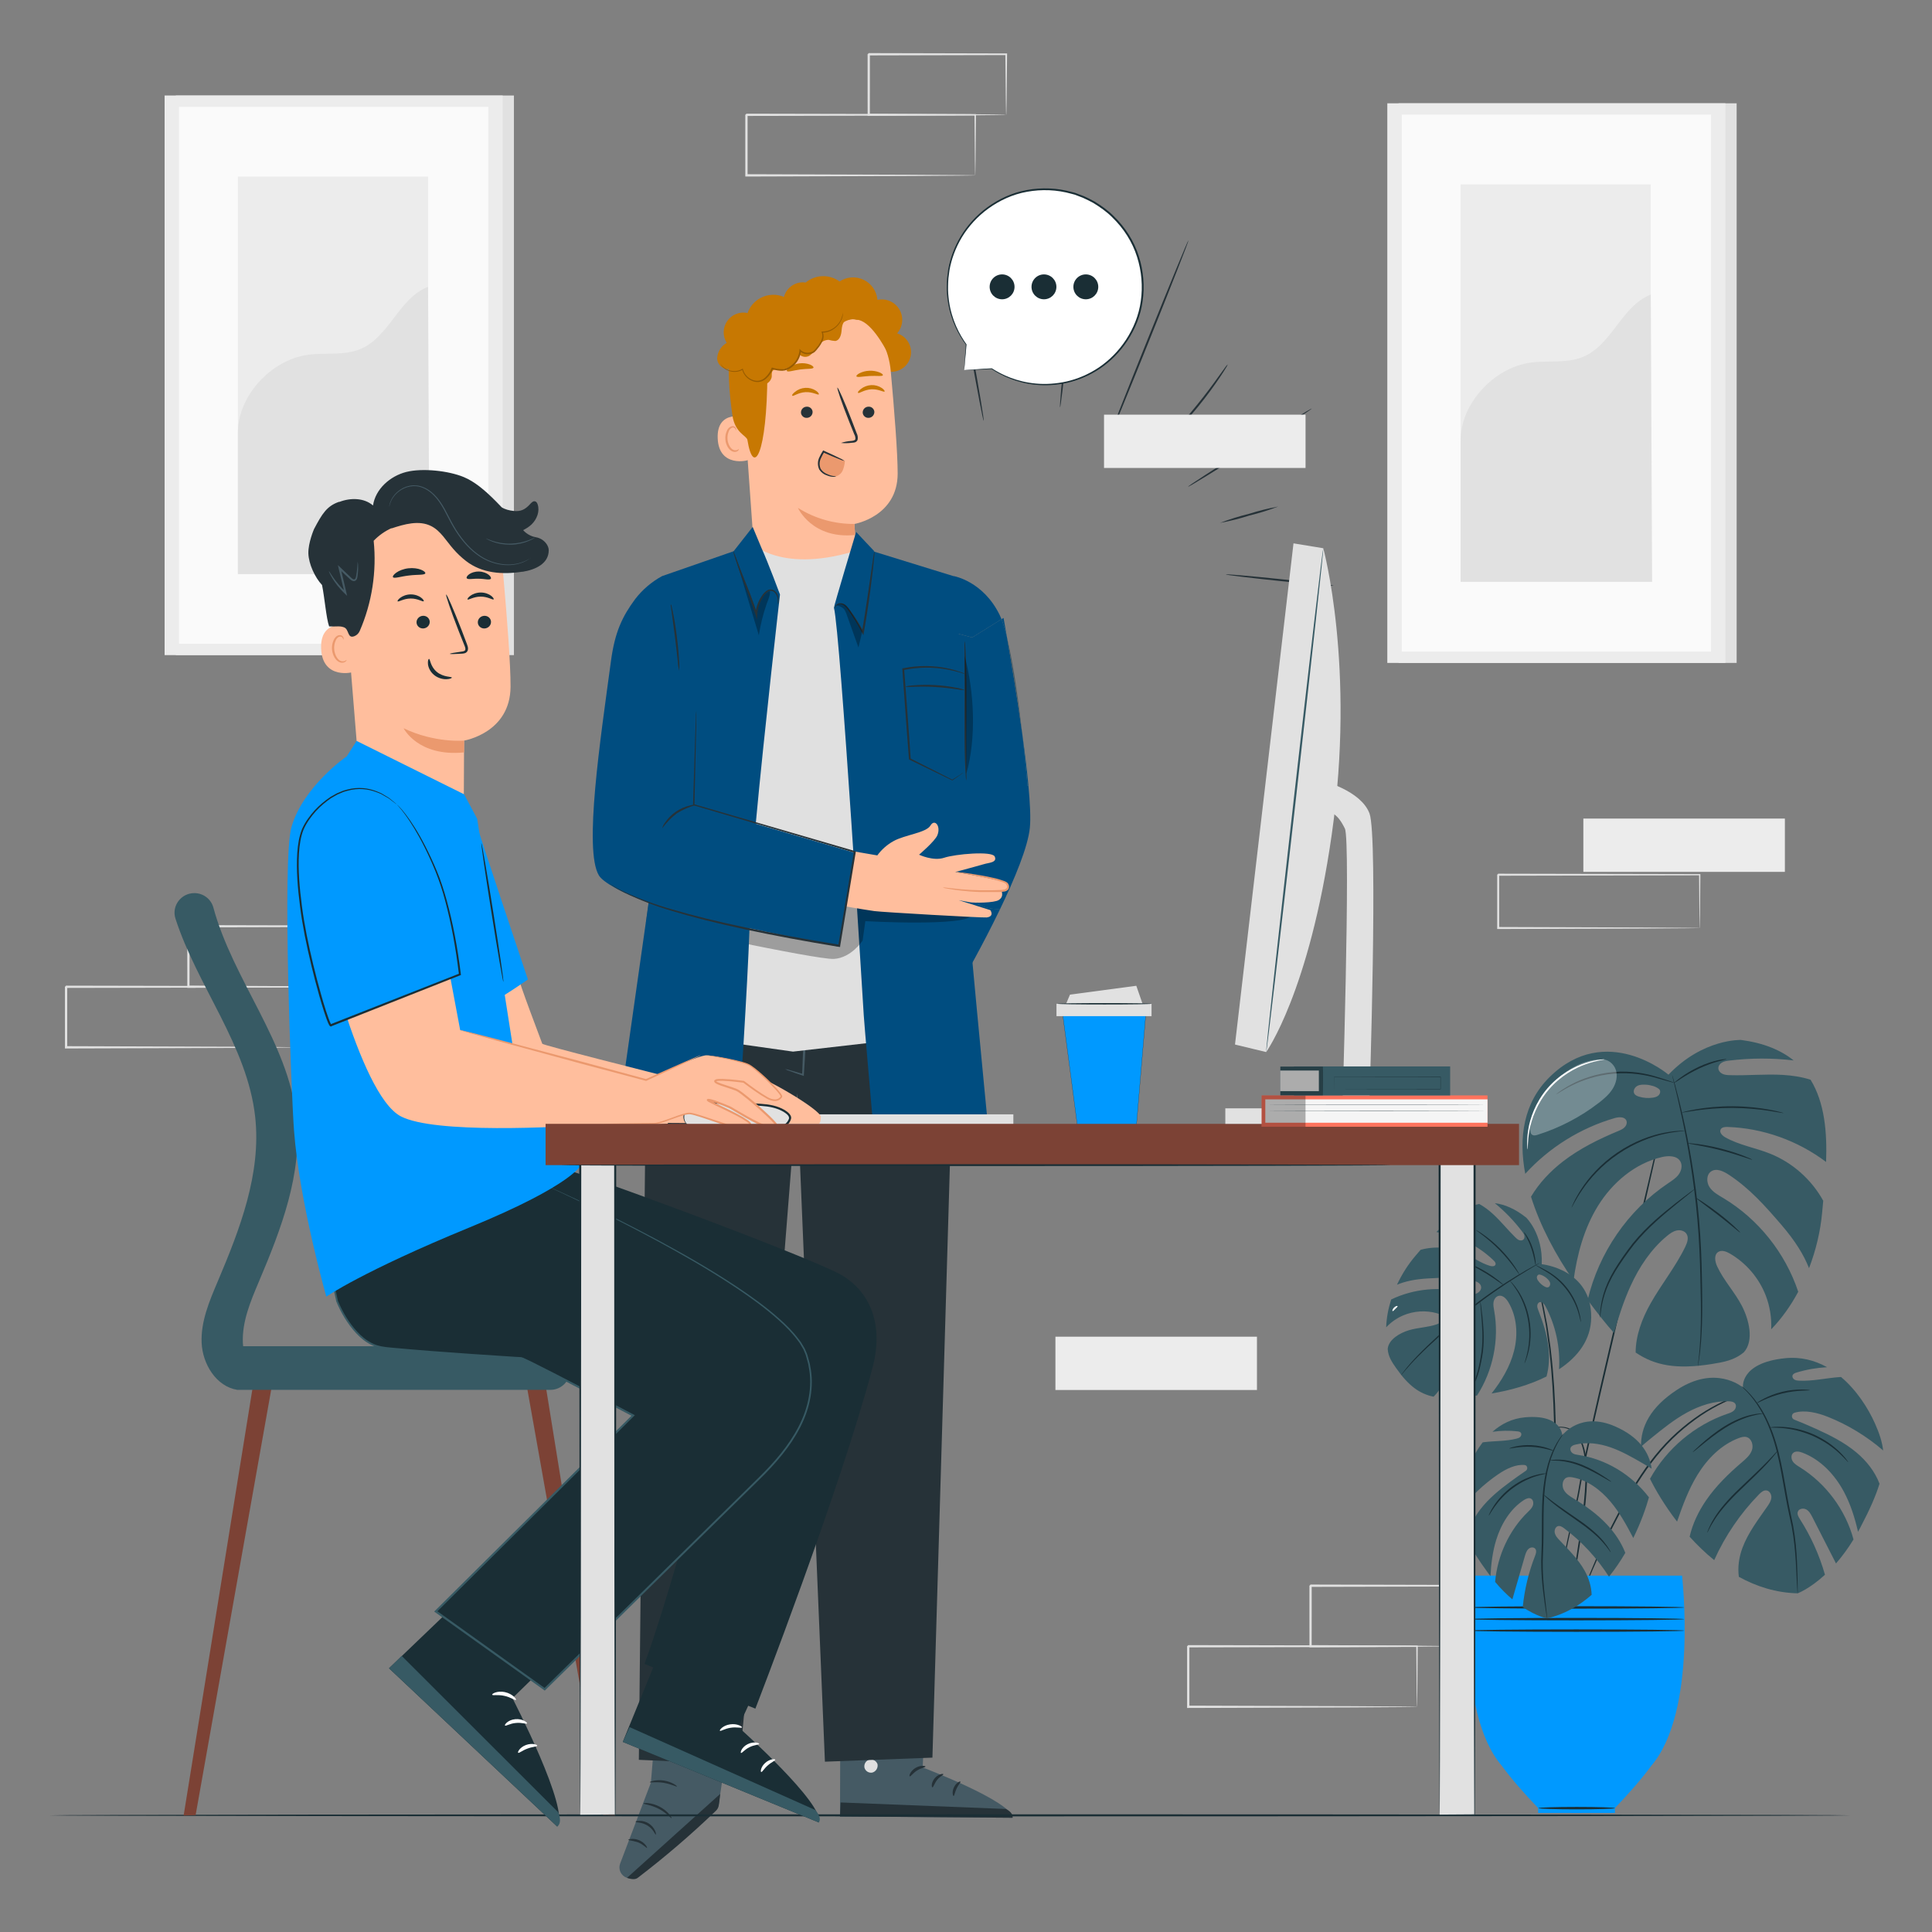 <?xml version="1.0" encoding="UTF-8"?>
<svg id="Layer_2" data-name="Layer 2" xmlns="http://www.w3.org/2000/svg" viewBox="0 0 1000 1000">
  <rect x="0" y="0" width="1000" height="1000" fill="#808080" stroke="none"/>
  <defs>
    <style>
      .cls-1 {
        fill: #ff735d;
      }

      .cls-1, .cls-2, .cls-3, .cls-4, .cls-5, .cls-6, .cls-7, .cls-8, .cls-9, .cls-10, .cls-11, .cls-12, .cls-13, .cls-14, .cls-15, .cls-16, .cls-17, .cls-18, .cls-19, .cls-20 {
        stroke-width: 0px;
      }

      .cls-2 {
        fill: #975b01;
      }

      .cls-3, .cls-16 {
        fill: #000;
      }

      .cls-4 {
        fill: #e0e0e0;
      }

      .cls-5 {
        fill: #e1e1e1;
      }

      .cls-6 {
        fill: #eb996e;
      }

      .cls-7 {
        fill: #455a64;
      }

      .cls-8 {
        fill: #004d80;
      }

      .cls-9 {
        fill: #09f;
      }

      .cls-10 {
        fill: #ffbe9d;
      }

      .cls-11 {
        fill: #f5f5f5;
      }

      .cls-21 {
        opacity: .3;
      }

      .cls-12 {
        fill: #7c4235;
      }

      .cls-13 {
        fill: #263238;
      }

      .cls-14 {
        fill: #ececec;
      }

      .cls-15 {
        fill: #c77802;
      }

      .cls-22, .cls-16 {
        opacity: .3;
      }

      .cls-16 {
        isolation: isolate;
      }

      .cls-17 {
        fill: #375a64;
      }

      .cls-18 {
        fill: #fff;
      }

      .cls-19 {
        fill: #fafafa;
      }

      .cls-20 {
        fill: #1a2e35;
      }
    </style>
  </defs>
  <g id="freepik--Character--inject-179">
    <path class="cls-8" d="M496.31,458.28l1.82,49.29s10.14-17.57,19.51-37.02c-8.43.12-14.99-2.85-21.33-12.27Z"/>
    <path class="cls-8" d="M503.22,329.95l15.16-9.45c-.31-.81-.63-1.55-.96-2.21-8.56-17.52-23.71-20.09-23.71-20.09l-16.83,20.09s7.84,121.84,18.65,138.82c.26.41.52.79.78,1.18l-4.85-131.43,11.76,3.09Z"/>
    <path class="cls-8" d="M532.31,406.49l-.46.34s-.94-11.42-2.63-26.22c-2.65-19.26-5.99-39.11-8-50.67-.91-3.7-1.86-6.91-2.85-9.44l-15.16,9.45-11.76-3.09,4.85,131.43c6.34,9.41,12.9,12.39,21.33,12.27,7.48-15.52,14.47-32.24,15.43-42.2.47-4.83.1-12.62-.76-21.86Z"/>
    <path class="cls-15" d="M408.95,163.91c-1.66-1.43-2.81-3.36-3.27-5.5-.47-2.14-.23-4.37.68-6.36.91-1.99,2.44-3.63,4.36-4.68,1.92-1.05,4.13-1.44,6.3-1.13,2.44-2.03,5.5-3.19,8.67-3.29,3.18-.1,6.3.86,8.86,2.74,1.83-1.22,3.95-1.94,6.15-2.08,2.2-.15,4.39.28,6.37,1.24,1.98.96,3.68,2.42,4.92,4.24,1.24,1.82,1.99,3.93,2.17,6.12,2.18-.47,4.45-.25,6.49.65,2.04.89,3.75,2.41,4.88,4.33,1.13,1.92,1.62,4.15,1.41,6.37-.21,2.22-1.12,4.31-2.6,5.99,2.36.71,4.38,2.26,5.68,4.36,1.3,2.09,1.8,4.59,1.4,7.03-.4,2.43-1.68,4.64-3.59,6.2-1.91,1.56-4.32,2.38-6.79,2.29"/>
    <path class="cls-7" d="M341.43,868.39l-4.53,54.31-15.94,41.94c-1.07,2.95.46,6.21,3.42,7.27.05.02.11.04.16.06h0c1.73.51,3.6.18,5.04-.91,9.11-7.06,41.96-32.99,42.34-36.38.47-4.37,8.84-57.78,8.84-57.78l-39.33-8.52Z"/>
    <path class="cls-13" d="M324.54,971.97l48.25-43.46-.47,4.01c-.32,2.2-.36,3.39-1.8,4.77-12.82,12.32-26.32,23.9-40.45,34.69-1.48,1.14-3.79.57-5.55,0l.02-.02Z"/>
    <path class="cls-18" d="M363.32,911.56c-1.49.87-2.09,2.72-1.38,4.3.82,1.52,2.68,2.13,4.24,1.4,1.57-.92,2.19-2.88,1.44-4.54-1.01-1.51-3.04-1.95-4.58-.98"/>
    <path class="cls-13" d="M339.44,949.61c-.32.11-1.23-2.86-4.3-4.72-3.07-1.86-6.08-1.51-6.12-1.89s.7-.49,1.99-.53c1.69-.02,3.35.45,4.77,1.36,1.44.92,2.59,2.23,3.29,3.79.51,1.14.51,1.95.36,1.99Z"/>
    <path class="cls-13" d="M334.91,956.46c-.28.21-1.89-1.74-4.56-2.84-1.71-.53-3.45-.94-5.21-1.25-.13-.3,2.59-1.17,5.68.13,3.09,1.31,4.3,3.83,4.09,3.96Z"/>
    <path class="cls-13" d="M347.62,941.07c-.28.23-2.65-2.78-6.72-4.87-4.07-2.08-7.88-2.37-7.86-2.73s4.05-.62,8.41,1.67c4.36,2.29,6.46,5.79,6.17,5.93Z"/>
    <path class="cls-13" d="M350.37,924.67c-.17.3-3.03-1.27-6.91-1.89-3.88-.62-7.06,0-7.16-.28s3.16-1.53,7.33-.89,6.95,2.84,6.74,3.07Z"/>
    <path class="cls-13" d="M352.11,908.76c-.21.28-3.03-1.89-7.16-2.08s-7.23,1.36-7.39,1.04.59-.74,1.89-1.34c3.56-1.47,7.61-1.17,10.93.8,1.25.76,1.82,1.48,1.72,1.59Z"/>
    <path class="cls-13" d="M345.37,903.65c-.11-.68-.06-1.38.13-2.05.39-1.87,1.14-3.64,2.22-5.21.68-1.22,1.74-2.18,3.03-2.73.9-.29,1.88.01,2.46.76.49.75.7,1.65.59,2.54-.64,3.71-3.81,6.44-7.57,6.53-3.7-.02-7.03-2.26-8.45-5.68-.33-.86-.29-1.83.13-2.65.53-.79,1.5-1.16,2.42-.91,1.3.43,2.46,1.2,3.37,2.23,1.34,1.33,2.45,2.89,3.26,4.6.34.58.56,1.22.62,1.89-1.18-2.2-2.69-4.21-4.47-5.96-.83-.87-1.85-1.52-2.99-1.89-.5-.15-1.03.05-1.31.49-.25.55-.25,1.19,0,1.74,1.29,2.93,4.17,4.83,7.37,4.87,3.2-.06,5.93-2.32,6.57-5.45.1-.62-.02-1.25-.34-1.78-.3-.42-.85-.6-1.34-.44-1.08.46-2,1.25-2.61,2.25-1.43,2.07-2.48,4.39-3.09,6.84Z"/>
    <path class="cls-7" d="M479.59,868.84l-2.01,46s46.07,17.5,46.53,26.04l-89.32-.7.19-71.79,44.61.45Z"/>
    <path class="cls-4" d="M449.99,910.77c-1.79.51-2.89,2.3-2.56,4.13.46,1.81,2.26,2.95,4.09,2.58,1.9-.54,3.06-2.46,2.67-4.39-.67-1.84-2.68-2.82-4.54-2.22"/>
    <path class="cls-13" d="M434.78,940.18l.3-7.23,85.54,3.37s3.96,1.76,3.48,4.56l-89.32-.7Z"/>
    <path class="cls-13" d="M479.02,914.4c0,.44-2.2.62-4.36,2.01s-3.31,3.2-3.79,3.03.27-2.69,2.92-4.32c2.65-1.63,5.34-1.12,5.23-.72Z"/>
    <path class="cls-13" d="M488.3,918.34c0,.44-1.89,1.16-3.29,2.99-1.4,1.84-1.89,3.79-2.39,3.79s-.68-2.48,1.21-4.73,4.47-2.46,4.47-2.05Z"/>
    <path class="cls-13" d="M493.6,929.61c-.4,0-.98-2.1.15-4.49,1.14-2.39,3.18-3.31,3.37-2.94s-1.1,1.63-2.01,3.6-1.14,3.79-1.51,3.83Z"/>
    <path class="cls-13" d="M478.32,903.88c-.19.4-2.18-.23-4.64,0s-4.39.91-4.62.53,1.63-1.89,4.54-2.05,4.94,1.17,4.72,1.51Z"/>
    <path class="cls-13" d="M493.98,523.16c0,2.86-11.36,386.59-11.36,386.59l-55.64,2.1-14.43-345.91s-14.09,177.57-14.09,181.39-15.83,165.86-15.83,165.86l-51.96-2.31,3.79-365.47,6.76-52.42,147.57,1.5,5.19,28.67Z"/>
    <path class="cls-7" d="M406.38,553.38c.76.43,1.58.77,2.42,1,1.57.59,3.79,1.38,6.72,2.35l.55.19v-.57c.34-4.77.7-11.17,1.06-18.16.38-7.57.66-14.47.8-19.45,0-2.48.11-4.49.11-5.89.07-.72.03-1.45-.13-2.16-.21.7-.32,1.41-.34,2.14-.13,1.38-.3,3.39-.47,5.87-.36,4.98-.76,11.84-1.14,19.43-.36,7.01-.62,13.39-.76,18.18l.57-.38c-2.88-.87-5.23-1.55-6.86-1.99-.82-.31-1.67-.5-2.54-.57Z"/>
    <path class="cls-7" d="M410.91,512.08s-.19-.3-.8-.51c-.87-.26-1.82-.18-2.63.23-1.25.58-2.01,1.88-1.89,3.26.16,1.74,1.45,3.17,3.16,3.52,1.73.28,3.46-.51,4.39-1.99.74-1.16.74-2.63,0-3.79-.43-.74-1.1-1.32-1.89-1.65-.59-.21-.95-.19-.95-.11s1.34.45,2.18,2.12c.48.91.42,2.02-.15,2.88-.72,1.05-1.96,1.6-3.22,1.42-1.22-.28-2.15-1.28-2.33-2.52-.11-1.01.41-1.99,1.31-2.46.88-.42,1.86-.56,2.82-.4Z"/>
    <path class="cls-7" d="M383.54,516.15c.32,0,.78-1.69,1-3.79.23-2.1.15-3.92-.17-3.96s-.78,1.7-1,3.79c-.23,2.08-.17,3.94.17,3.96Z"/>
    <path class="cls-7" d="M379.39,515.75c.32,0,.61-1.89.61-4.09s-.23-4.09-.57-4.09-.59,1.89-.61,4.09.25,4.09.57,4.09Z"/>
    <path class="cls-7" d="M451.28,518.5c.74-1.42,1.13-3,1.12-4.6.38-1.55.38-3.18,0-4.73-.74,1.42-1.13,3-1.14,4.6-.37,1.56-.37,3.18.02,4.73Z"/>
    <path class="cls-7" d="M446.26,518.9c.3.11,1.34-1.99,1.46-4.83s-.74-5.02-1.04-4.92c-.2,1.62-.24,3.26-.13,4.89-.25,1.61-.35,3.24-.28,4.87Z"/>
    <path class="cls-7" d="M465.12,513.58c-.03.59.04,1.18.21,1.74.28,1.58.68,3.14,1.19,4.66,1.67,5.09,4.17,9.86,7.39,14.15,3.26,4.38,7.19,8.21,11.65,11.36,1.35.96,2.77,1.84,4.24,2.61.52.32,1.08.58,1.67.76.09-.17-2.16-1.44-5.45-3.92-4.24-3.26-8.02-7.08-11.23-11.36-3.17-4.21-5.72-8.85-7.57-13.79-1.36-3.81-1.89-6.25-2.08-6.21Z"/>
    <path class="cls-7" d="M336.2,540.33c.58.19,1.19.29,1.8.28,1.67.11,3.34.08,5-.09,5.48-.58,10.73-2.54,15.26-5.68,4.42-3.1,7.93-7.31,10.19-12.21.67-1.45,1.19-2.96,1.55-4.51.2-.55.28-1.14.25-1.72-.19,0-.68,2.39-2.48,5.93-2.38,4.67-5.85,8.69-10.13,11.72-4.41,2.99-9.45,4.94-14.73,5.68-4.11.68-6.7.42-6.7.61Z"/>
    <path class="cls-10" d="M384.26,199.48l6.27,88.4c1.08,15.04,5.68,36.89,29.39,34.09h0c20.38-3.94,24.2-23.86,23.2-37.87-.49-6.67-.87-12.21-.87-12.9,0,0,22.35-3.79,22.38-26.09,0-10.81-1.76-33.1-3.6-53.23-1.97-21.63-20.24-38.12-41.96-37.87h-2.16c-23.29,1.63-34.9,22.29-32.65,45.49Z"/>
    <path class="cls-6" d="M442.25,271.19c-10.34.09-20.49-2.8-29.24-8.31,0,0,7.29,16.29,29.6,14.03l-.36-5.72Z"/>
    <path class="cls-15" d="M423.8,204.13c-.4.49-3.14-1.36-6.87-1.16-3.73.21-6.36,2.27-6.78,1.89s.17-1.06,1.31-2.01c1.53-1.26,3.43-2,5.42-2.1,1.94-.11,3.87.42,5.49,1.5,1.21.85,1.65,1.67,1.44,1.87Z"/>
    <path class="cls-13" d="M420.6,213.19c.03,1.64-1.24,3.01-2.88,3.09-1.59.14-3-1.04-3.14-2.63,0-.02,0-.05,0-.07-.04-1.64,1.24-3.01,2.88-3.07,1.58-.15,2.99,1.01,3.14,2.6,0,.03,0,.06,0,.09Z"/>
    <path class="cls-13" d="M435.28,229.26c1.81-.58,3.67-.94,5.57-1.06.89-.11,1.7-.28,1.89-.89.07-.91-.14-1.81-.61-2.59l-2.67-6.67c-3.79-9.47-6.4-17.29-6.02-17.42s3.79,7.42,7.4,16.89l2.56,6.7c.56,1.06.74,2.28.49,3.45-.25.63-.77,1.11-1.42,1.31-.49.13-1,.19-1.51.19-1.88.27-3.79.3-5.68.09Z"/>
    <path class="cls-15" d="M421.06,190.27c-.3.85-3.33.49-6.87.97s-6.44,1.51-6.91.76c-.21-.36.28-1.17,1.44-2.01,3.09-2.09,6.99-2.57,10.49-1.31,1.31.53,1.97,1.19,1.86,1.59Z"/>
    <path class="cls-15" d="M456.98,194.21c-.32.72-3.29.21-6.82.4s-6.42.87-6.86.21c-.19-.32.34-.98,1.53-1.61,1.59-.81,3.35-1.25,5.13-1.31,1.8-.09,3.6.2,5.28.85,1.27.53,1.87,1.14,1.72,1.46Z"/>
    <path class="cls-10" d="M386.25,216.03c-.38-.15-15.41-4.37-14.77,10.91.64,15.28,15.87,11.49,15.89,11.06s-1.12-21.97-1.12-21.97Z"/>
    <path class="cls-6" d="M382.44,232.39s-.27.21-.7.44c-.6.26-1.27.3-1.89.11-1.65-.51-3.11-3.03-3.29-5.68-.09-1.29.1-2.58.57-3.79.25-.97.96-1.77,1.89-2.14.62-.18,1.28.09,1.59.66.23.42.15.74.23.76s.32-.27.17-.89c-.11-.37-.34-.71-.64-.95-.44-.3-.97-.41-1.5-.32-1.26.32-2.27,1.26-2.67,2.5-.61,1.35-.87,2.82-.76,4.3.23,3.07,1.89,5.89,4.17,6.44.84.2,1.73.01,2.42-.51.4-.55.47-.89.42-.93Z"/>
    <path class="cls-15" d="M457.87,202.66c-.42.47-3.14-1.36-6.87-1.16-3.73.21-6.36,2.27-6.8,1.89s.19-1.06,1.33-2.01c1.54-1.23,3.43-1.94,5.4-2.05,1.95-.1,3.89.43,5.51,1.51,1.19.81,1.57,1.63,1.44,1.8Z"/>
    <path class="cls-13" d="M452.57,213.19c.01,1.64-1.26,3-2.9,3.09-1.61.13-3.01-1.07-3.14-2.67,0-.01,0-.02,0-.04-.03-1.63,1.25-3,2.88-3.07,1.59-.15,3.01,1.02,3.16,2.61,0,.03,0,.05,0,.08Z"/>
    <path class="cls-6" d="M437.28,238.64l-10.96-4.87c-.94,1.42-1.69,2.96-2.22,4.58-.51,1.64-.3,3.42.57,4.9,1.01,1.29,2.39,2.23,3.96,2.69,1.29.61,2.74.82,4.15.59,1.58-.48,2.85-1.65,3.47-3.18.59-1.51.95-3.1,1.06-4.72"/>
    <path class="cls-13" d="M432.78,246.51s-.4.27-1.21.3c-1.16,0-2.3-.24-3.37-.68-1.7-.5-3.16-1.58-4.13-3.07-.96-1.99-.96-4.3,0-6.29.51-1.14,1.1-2.23,1.78-3.28l.23-.36.36.17c3.14,1.42,5.87,2.71,7.78,3.65,1.06.42,2.07.97,2.99,1.65-1.12-.24-2.21-.61-3.24-1.12-1.99-.8-4.75-1.89-7.92-3.33l.59-.19c-.63,1.02-1.19,2.07-1.69,3.16-.87,1.72-.94,3.74-.19,5.51.84,1.33,2.11,2.33,3.6,2.84.99.48,2.04.8,3.12.95.83.09,1.27,0,1.29.08Z"/>
    <path class="cls-4" d="M388.47,280.67s15.85,17.33,57.32,3.5l26.21,38.37,26.13,211.73-87.68,10.04-68.64-9.7,21.93-212.09,24.73-41.85Z"/>
    <path class="cls-8" d="M511.25,581.39s-11.36-116.8-10.76-118.2c.61-1.4-1.23-68.36,0-69.4,1.23-1.04-6.78-95.53-6.78-95.53l-41.66-12.86h.55l-9.47-10.07s-11.63,38.61-11.48,39.24c3.37,13.26,15.43,210.97,15.43,210.97,0,1.4,4.75,55.79,4.75,55.79l59.4.08Z"/>
    <path class="cls-13" d="M498.66,399.84c-.44.41-.92.77-1.42,1.1l-4.2,2.95h-.23l-22.1-10.7-.25-.11v-.25c-.53-7.18-1.14-15.32-1.8-23.92-.57-8.07-1.12-15.74-1.61-22.61v-.4h.38c7.8-1.61,15.86-1.55,23.63.17,2.21.48,4.38,1.11,6.5,1.89.77.24,1.51.57,2.22.97-.78-.18-1.54-.41-2.29-.68-2.15-.65-4.33-1.18-6.53-1.59-7.71-1.52-15.65-1.45-23.33.19l.36-.47c.51,6.87,1.1,14.52,1.7,22.59.61,8.6,1.19,16.74,1.7,23.92l-.25-.36,21.91,11.08h-.25l4.34-2.76c.46-.39.97-.73,1.51-1Z"/>
    <path class="cls-13" d="M499.32,331.75c.19.93.29,1.87.3,2.82.13,1.89.27,4.49.38,7.75.23,6.55.28,15.6.23,25.58-.06,9.98-.09,19.03,0,25.56v7.75c.06.95.02,1.91-.09,2.86-.19-.94-.29-1.89-.3-2.84-.13-1.89-.27-4.47-.38-7.75-.23-6.55-.28-15.6-.23-25.58.06-9.98.09-18.94,0-25.56v-7.75c-.06-.95-.03-1.9.09-2.84Z"/>
    <path class="cls-13" d="M452.64,285.41c.05.87,0,1.74-.13,2.59-.15,1.67-.4,4.07-.72,7.04-.68,5.93-1.7,14.11-3.12,23.1-.49,3.24-1.02,6.36-1.55,9.26l-.25,1.38-.64-1.25c-1.43-2.79-3.01-5.5-4.73-8.12-.78-1.19-1.53-2.29-2.25-3.31-.61-.94-1.34-1.79-2.18-2.54-.64-.59-1.49-.91-2.37-.89-.66.07-1.27.35-1.74.81-.39.41-.61.95-.61,1.51,0,0-.44-.72.36-1.74.49-.56,1.16-.93,1.89-1.04,1.01-.1,2.02.22,2.8.87.91.75,1.72,1.62,2.39,2.59.76,1,1.55,2.08,2.35,3.28,1.78,2.62,3.42,5.34,4.89,8.14l-.89.13,1.51-9.24c1.42-8.99,2.54-17.16,3.41-23.05.42-2.8.76-5.15,1.04-6.99.1-.87.28-1.73.55-2.56Z"/>
    <g class="cls-22">
      <path class="cls-3" d="M446.34,326.73c-.68,2.8-1.34,5.68-2.01,8.41-2.01-5.59-4.01-11.19-6-16.78-.34-1.12-.84-2.18-1.5-3.14-1.12-1.08-2.58-1.75-4.13-1.89,1.62-1.31,3.97-1.19,5.45.28,2.42,2.56,8.18,13.12,8.18,13.12Z"/>
    </g>
    <g class="cls-22">
      <path class="cls-3" d="M500.19,400.47c5.21-18.69,4.13-42.1-.87-60.86l.87,60.86Z"/>
    </g>
    <path class="cls-13" d="M499.41,357.22c-1.53-.03-3.06-.21-4.56-.53-2.78-.4-6.65-.85-10.95-1.1s-8.18-.21-11-.13c-1.52.15-3.06.15-4.58,0,1.48-.43,3.01-.67,4.54-.72,7.39-.61,14.83-.2,22.1,1.23,1.53.23,3.03.65,4.45,1.25Z"/>
    <path class="cls-16" d="M336.81,458.89l-2.48,18.75s88.32,19.26,97.35,18.69c9.03-.57,14.79-9.47,14.79-9.47l1.44-10.07s53.02,2.99,55.31-3.26l-83.21-12.18-24.5,4.53-58.7-6.99Z"/>
    <path class="cls-13" d="M509.13,217.81c-.27,0-3.18-15.15-6.51-33.76-3.33-18.61-5.83-33.88-5.57-33.93s3.2,15.15,6.53,33.76c3.33,18.61,5.91,33.93,5.55,33.93Z"/>
    <path class="cls-13" d="M615.17,124.35c.27.09-8.81,23.24-20.24,51.68-11.44,28.44-20.83,51.41-21.17,51.32s8.81-23.24,20.24-51.68c11.44-28.44,20.87-51.41,21.17-51.32Z"/>
    <path class="cls-13" d="M679.05,211.42c.15.23-14.07,9.47-31.76,20.68-17.69,11.21-32.12,20.09-32.31,19.79s14.09-9.47,31.78-20.7c17.69-11.23,32.15-20,32.29-19.77Z"/>
    <path class="cls-13" d="M690.24,303.11c0,.28-12.55-.8-27.95-2.4-15.4-1.61-27.87-3.12-27.86-3.39s12.54.8,27.95,2.4c15.41,1.61,27.87,3.12,27.86,3.39Z"/>
    <path class="cls-13" d="M548.69,210.86c-.28,0,.7-11.65,2.16-25.94,1.46-14.3,2.88-25.81,3.14-25.81s-.7,11.65-2.16,25.94c-1.46,14.3-2.94,25.85-3.14,25.81Z"/>
    <path class="cls-13" d="M635.49,188.59c-.26.67-.59,1.31-1,1.89-.7,1.17-1.74,2.8-3.09,4.81-2.69,4.01-6.59,9.47-11.23,15.15s-9.13,10.68-12.5,14.15c-1.67,1.72-3.05,3.11-4.05,4.03-.49.5-1.02.96-1.59,1.36.36-.6.81-1.15,1.33-1.63,1.04-1.17,2.31-2.58,3.79-4.24,3.22-3.58,7.57-8.58,12.21-14.28,4.64-5.7,8.6-11.04,11.36-14.94l3.39-4.68c.39-.6.86-1.15,1.38-1.63Z"/>
    <path class="cls-13" d="M661.59,262.19c-4.88,1.87-9.87,3.42-14.94,4.66-4.96,1.58-10.02,2.85-15.15,3.79,4.88-1.87,9.88-3.43,14.96-4.68,4.96-1.57,10.01-2.83,15.13-3.77Z"/>
    <path class="cls-10" d="M454.1,442.75c2.22-3.05,5.09-5.58,8.39-7.4,5.68-3.2,16.91-4.3,19.09-8.03,2.18-3.73,5.55.19,3.6,5-1.23,3.07-9.47,10.07-9.47,10.07,0,0,7.29,3.48,13.01,1.57,5.72-1.91,24.62-3.58,26.11-.68,1.59,3.26-3.29,3.26-5.53,4-1.72.55-14.83,4.05-14.83,4.05,0,0,23.86,4,26.62,5.68,2.76,1.69-.91,4.07-2.4,3.79-.97-.15,1.63,2.99-1.8,5.09-2.31,1.42-12.46,1.57-15.15,1.08l-5.53-1.04,16.38,5.15s2.35,3.22-1.89,3.79c-1.89.25-54.12-2.73-58.1-3.29-6.87-.98-16.63-2.73-16.63-2.73l5.59-28.25,12.54,2.16Z"/>
    <path class="cls-6" d="M494.47,451.33c.85-.04,1.7.01,2.54.17,1.63.19,3.98.49,6.86.95,2.88.45,6.32,1.02,10.11,1.89,2,.41,3.96.98,5.87,1.69.55.2,1.07.49,1.53.85.14.13.26.27.36.44l.19.4c.13.27.24.56.3.85.14.66-.02,1.36-.44,1.89-.45.47-1.03.8-1.67.95-1.12.2-2.25.3-3.39.3h-9.28c-3.88-.13-7.35-.42-10.26-.76s-5.25-.7-6.84-1.02c-.85-.1-1.68-.29-2.48-.59.85-.02,1.7.05,2.54.21,1.61.19,3.96.45,6.86.72s6.36.45,10.21.53h6.02l3.2-.11c1.06,0,2.12-.1,3.16-.27.45-.1.86-.32,1.19-.64.24-.32.32-.73.21-1.12-.06-.23-.13-.45-.23-.66l-.15-.34s0-.09-.15-.17c-.39-.28-.81-.51-1.25-.68-1.85-.69-3.75-1.26-5.68-1.7-3.79-.87-7.16-1.51-10.02-2.06l-6.8-1.25c-.85-.08-1.69-.24-2.52-.45Z"/>
    <path class="cls-8" d="M391.17,426.37c4.49-48.55,12.55-118.66,12.55-118.66,0,0-6.25-16.8-9.62-24.18l-4.51-10.79h0l-9.88,12.59-37.02,12.86c-5.42,2.96-10.17,7.01-13.94,11.91-6.67,9.03-10.49,17.04-12.5,31.93-5.53,41-14.16,97.9-6.27,111.08,2.1,3.52,11.82,9.03,25.75,14.09l-14.33,100.93c19.14,14.71,33.54,13.09,61.41,4.17,0,0,4.03-59.99,5.13-91.84,25.26,5.42,46.53,9.58,46.53,9.58l8.09-48.61-51.39-15.05Z"/>
    <path class="cls-13" d="M360.25,416.64c-3.49.96-6.83,2.42-9.9,4.34-2.89,2.19-5.44,4.79-7.57,7.73.26-1.07.75-2.07,1.44-2.94,3.01-4.43,7.57-7.58,12.78-8.82,1.05-.33,2.16-.43,3.26-.3Z"/>
    <path class="cls-13" d="M351.52,347.2c-.4-1.7-.65-3.43-.74-5.17-.34-3.2-.81-7.57-1.44-12.5-.95-7.57-1.89-14.15-2.22-16.53h.32v1.1s-.15-.34-.32-1.06h.34c1.27,5.44,2.24,10.95,2.88,16.49.62,4.89.98,9.34,1.16,12.55.18,1.7.18,3.41.02,5.11Z"/>
    <path class="cls-13" d="M360.42,367.9c.03.28.03.57,0,.85v2.52c0,2.25,0,5.51-.17,9.68-.19,8.45-.47,20.6-.81,35.64l-.25-.34,83.32,24.26.42.11v.44l-3.09,18.65-4.98,29.94v.47h-.47c-34.94-5.68-65.35-12.16-86.6-18.63-8.4-2.46-16.58-5.6-24.47-9.39l-3.62-1.89-2.48-1.61-1.51-1.02c-.17-.11-.34-.23-.49-.36.19.08.38.18.55.3l1.55.93,2.52,1.53,3.62,1.78c7.9,3.6,16.07,6.59,24.43,8.94,21.23,6.31,51.64,12.65,86.56,18.29l-.57.4,4.98-29.96c1.06-6.38,2.1-12.69,3.11-18.65l.34.55-83.32-24.5h-.27v-.17c.47-15.04.85-27.19,1.12-35.64.15-4.17.28-7.4.36-9.66,0-1.08,0-1.89.11-2.52.01-.31.05-.62.11-.93Z"/>
    <path class="cls-16" d="M380.23,286.7c.3,1.51,12.54,42.1,12.54,42.1.87-5.55,2.23-11,4.07-16.3,2.63-6.32,1.44-6.61,1.44-6.61,0,0-4.24,1.51-5.79,7.95-.28,1.16-.87,4.94-.87,4.94l-11.38-32.08Z"/>
    <path class="cls-13" d="M402.74,312.79c-.11-.62-.17-1.26-.17-1.89.04-1.69-.65-3.31-1.89-4.45-.85-.72-2.06-.85-3.05-.32-1.11.76-2.04,1.76-2.71,2.94-1.75,2.7-2.76,5.82-2.94,9.03l-.13,2.67-.81-2.54c-.51-1.57-1.04-3.2-1.63-4.85-2.75-7.8-5.68-14.73-7.4-19.88-.89-2.58-1.55-4.68-1.99-6.14-.25-.75-.43-1.52-.53-2.31.37.7.67,1.44.91,2.2l2.27,6c1.89,5.07,4.92,11.97,7.69,19.81.57,1.67,1.12,3.29,1.61,4.87l-.97.13c.21-3.39,1.32-6.66,3.22-9.47.75-1.27,1.81-2.35,3.07-3.12,1.24-.63,2.75-.44,3.79.49.82.68,1.4,1.61,1.65,2.65.19.75.28,1.52.27,2.29.01.64-.07,1.28-.25,1.89Z"/>
    <path class="cls-15" d="M428.22,153.29c-10.69-.53-26.15.42-37.2,9.45-6.94,5.72-10.69,10.78-12.57,17.94-2.21,8.48-1.04,22.75.68,34.46,1.33,9.03,7.38,10.36,7.73,12.57,3.14,19.5,10.14,7.36,10.34-34.37.04-10.23-4.42-14.82,4.26-22.09,7.86-6.63,16.12-3.11,24.3-1.26,8.17,1.86,11.35-7.6,20.03-3.93,7.13,3.03,13.96,17.23,13.96,17.23.07-18.2-20.85-29.47-31.54-30Z"/>
    <path class="cls-15" d="M387.87,196c-.72,1.28-1.9,2.22-3.3,2.64-1.4.42-2.91.28-4.21-.39-1.3-.67-2.29-1.82-2.76-3.2-.47-1.38-.39-2.9.23-4.22-3.16,1.04-6.63-2.08-6.63-5.35.08-1.64.57-3.24,1.44-4.64.87-1.4,2.07-2.55,3.51-3.36-1.07-1.7-1.62-3.68-1.58-5.69.05-2.01.68-3.96,1.83-5.62,1.15-1.65,2.76-2.92,4.63-3.66,1.87-.74,3.92-.91,5.89-.49.75-2.14,2.01-4.07,3.67-5.62,1.66-1.55,3.66-2.68,5.85-3.3,2.19-.61,4.49-.69,6.71-.23,2.22.46,4.3,1.46,6.06,2.9,1.19-2.48,3.09-4.55,5.46-5.95,2.37-1.4,5.1-2.06,7.84-1.91,2.75.15,5.38,1.12,7.58,2.77,2.2,1.65,3.85,3.92,4.76,6.52,2.12-.92,4.48-1.1,6.71-.5,2.23.59,4.19,1.92,5.57,3.77.33.39.57.84.72,1.32.15.49.2,1,.14,1.5-.35,1.83-2.85,2.41-4.77,2.21-1.88-.51-3.88-.35-5.65.44-1.7,1.28-1.81,3.62-2.03,5.7-.22,2.08-1.1,4.57-3.18,4.86-1.18-.07-2.35-.27-3.49-.6-1.06.03-2.09.32-3.01.85-.92.52-1.7,1.26-2.27,2.16-1.14,1.78-2.51,3.4-4.09,4.82-.81.68-1.85,1.03-2.91.98-1.06-.05-2.06-.49-2.81-1.24-.54,2.26-1.84,4.27-3.68,5.68-1.84,1.42-4.12,2.15-6.44,2.09-1.33-.09-3.07-.18-3.75.73-.68.91-.35,2.16-.49,3.27-.29,1.21-1.02,2.28-2.04,3-1.02.72-2.27,1.04-3.51.91-2.48-.33-4.83-1.28-6.85-2.76"/>
    <path class="cls-2" d="M435.01,165.9c-.8,1.48-1.92,2.76-3.29,3.73-1.78,1.3-3.94,1.99-6.14,1.97h-.4s.15.38.15.38c.24.64.35,1.32.32,2-.03.68-.19,1.35-.47,1.97-.63,1.39-1.46,2.68-2.45,3.84-.47.65-1,1.24-1.59,1.79-.65.47-1.41.78-2.21.91-.82.16-1.66.12-2.45-.12-.8-.24-1.52-.67-2.12-1.25l-.53-.57v.77c-.14,1.56-.61,3.07-1.37,4.44-.76,1.37-1.8,2.56-3.05,3.51-1.33,1.11-2.98,1.75-4.7,1.83-1.68,0-3.35-.28-4.95-.82h-.31s-.11.31-.11.31c-.69,1.85-1.82,3.5-3.29,4.82-.65.62-1.42,1.1-2.28,1.38-.85.29-1.76.38-2.65.27-1.57-.25-3.03-.96-4.2-2.02-1.18-1.07-2.02-2.45-2.42-3.98v-.33s-.29.2-.29.2c-1.53.93-3.33,1.31-5.1,1.08-1.34-.15-2.64-.6-3.78-1.33-.95-.67-1.78-1.49-2.45-2.43.13.27.28.54.44.8.52.72,1.15,1.35,1.88,1.86,1.15.8,2.48,1.32,3.87,1.5,1.87.27,3.77-.11,5.39-1.08l-.35-.15c.41,1.65,1.29,3.15,2.55,4.31,1.25,1.15,2.82,1.92,4.5,2.19.98.13,1.98.04,2.92-.27.94-.31,1.8-.82,2.52-1.5,1.57-1.38,2.78-3.12,3.51-5.08l-.42.22c1.66.57,3.41.86,5.17.86,1.88-.08,3.67-.77,5.12-1.97,1.32-1.01,2.41-2.28,3.2-3.74.8-1.46,1.28-3.06,1.41-4.72l-.6.2c.67.67,1.49,1.16,2.4,1.43s1.86.32,2.79.14c.9-.14,1.75-.49,2.47-1.04.62-.59,1.18-1.23,1.68-1.92,1.03-1.21,1.87-2.56,2.5-4.02.3-.7.45-1.45.45-2.21,0-.76-.15-1.51-.45-2.21l-.24.35c2.31,0,4.56-.79,6.38-2.21,1.4-1.03,2.53-2.36,3.31-3.91.51-.97.84-2.03.99-3.11.03-.28.03-.56,0-.84v-.29c-.2,1.41-.62,2.79-1.26,4.06Z"/>
    <path class="cls-7" d="M521.23,329.94c2.02,11.57,5.35,31.41,8,50.67-1.86-16.36-4.62-36.86-8-50.67Z"/>
    <path class="cls-8" d="M519.43,319.84l-1.05.66c.99,2.53,1.94,5.74,2.85,9.44-1.09-6.26-1.8-10.1-1.8-10.1Z"/>
    <path class="cls-8" d="M532.31,406.49c-.74-7.88-1.83-16.81-3.08-25.88,1.68,14.8,2.63,26.22,2.63,26.22l.46-.34Z"/>
  </g>
  <g>
    <path class="cls-5" d="M152.61,542.08s-.02-.2-.04-.57c0-.42-.02-.95-.04-1.61-.02-1.47-.05-3.53-.09-6.17-.05-5.41-.12-13.18-.2-22.99l.37.37c-27.04.05-70.04.14-118.41.24.27-.27-.61.6.6-.6h0v1s0,1.01,0,1.01v2.01c0,1.34,0,2.67,0,4,0,2.66,0,5.29,0,7.91,0,5.23,0,10.37,0,15.41l-.59-.59c33.72.11,63.23.2,84.39.27,10.54.07,19,.13,24.91.17,2.87.03,5.12.06,6.74.08.73.02,1.31.03,1.76.04.4.01.61.03.62.04.01.01-.17.03-.55.04-.44,0-.99.02-1.69.04-1.58.02-3.79.04-6.61.08-5.88.04-14.29.1-24.77.17-21.27.07-50.92.16-84.8.27h-.59s0-.59,0-.59c0-5.04,0-10.18-.01-15.41,0-2.61,0-5.25,0-7.91,0-1.33,0-2.66,0-4v-2.01s0-1.01,0-1.01v-.99h0c1.21-1.22.34-.34.61-.61,48.37.1,91.37.18,118.41.24h.37s0,.37,0,.37c-.09,9.9-.16,17.75-.2,23.2-.04,2.6-.07,4.63-.09,6.08-.02.63-.03,1.14-.04,1.54-.01.34-.02.51-.04.5Z"/>
    <path class="cls-5" d="M168.67,510.75s-.03-.22-.05-.6c-.01-.45-.03-.99-.05-1.66-.03-1.54-.06-3.64-.11-6.28-.06-5.49-.14-13.25-.23-22.79l.43.43c-18.43.04-43.51.1-71.15.17-.54.54.73-.74.6-.6h0v4.1c0,1.36,0,2.72,0,4.06,0,2.69,0,5.35,0,7.97,0,5.24-.01,10.32-.02,15.19l-.57-.57c20.54.11,38.22.2,50.9.27,6.25.07,11.26.12,14.83.16,1.67.03,2.99.05,4,.07.92.02,1.41.05,1.43.07.02.02-.42.05-1.29.07-.98.02-2.26.04-3.88.07-3.53.04-8.5.09-14.7.16-12.77.07-30.59.16-51.29.27h-.57s0-.57,0-.57c0-4.87-.01-9.95-.02-15.19,0-2.62,0-5.28,0-7.97,0-1.35,0-2.7,0-4.06v-2.05s0-1.03,0-1.03v-1.01h0c-.13.12,1.14-1.15.61-.61,27.64.07,52.71.13,71.15.17h.44s0,.43,0,.43c-.1,9.65-.18,17.5-.23,23.05-.05,2.6-.08,4.67-.11,6.18-.03,1.4-.06,2.12-.09,2.09Z"/>
  </g>
  <g>
    <path class="cls-5" d="M733.43,883.42s-.02-.2-.04-.57c0-.42-.02-.95-.04-1.61-.02-1.47-.05-3.53-.09-6.17-.05-5.41-.12-13.18-.2-22.99l.37.37c-27.04.05-70.04.14-118.41.24.27-.27-.61.6.6-.6h0v1s0,1.01,0,1.01v2.01c0,1.34,0,2.67,0,4,0,2.66,0,5.29,0,7.91,0,5.23,0,10.37,0,15.41l-.59-.59c33.72.11,63.23.2,84.39.27,10.54.07,19,.13,24.91.17,2.87.03,5.12.06,6.74.08.73.02,1.31.03,1.76.04.4.01.61.03.62.04.01.01-.17.03-.55.04-.44,0-.99.02-1.69.04-1.58.02-3.79.04-6.61.08-5.88.04-14.29.1-24.77.17-21.27.07-50.92.16-84.8.27h-.59s0-.59,0-.59c0-5.04,0-10.18-.01-15.41,0-2.61,0-5.25,0-7.91,0-1.33,0-2.66,0-4v-2.01s0-1.01,0-1.01v-.99h0c1.21-1.22.34-.34.61-.61,48.37.1,91.37.18,118.41.24h.37s0,.37,0,.37c-.09,9.9-.16,17.75-.2,23.2-.04,2.6-.07,4.63-.09,6.08-.02.63-.03,1.14-.04,1.54-.01.34-.02.51-.04.5Z"/>
    <path class="cls-5" d="M749.49,852.09s-.03-.22-.05-.6c-.01-.45-.03-.99-.05-1.66-.03-1.54-.06-3.64-.11-6.28-.06-5.49-.14-13.25-.23-22.79l.43.43c-18.43.04-43.51.1-71.15.17-.54.54.73-.74.6-.6h0v4.1c0,1.36,0,2.72,0,4.06,0,2.69,0,5.35,0,7.97,0,5.24-.01,10.32-.02,15.19l-.57-.57c20.54.11,38.22.2,50.9.27,6.25.07,11.26.12,14.83.16,1.67.03,2.99.05,4,.07.92.02,1.41.05,1.43.07.02.02-.42.05-1.29.07-.98.02-2.26.04-3.88.07-3.53.04-8.5.09-14.7.16-12.77.07-30.59.16-51.29.27h-.57s0-.57,0-.57c0-4.87-.01-9.95-.02-15.19,0-2.62,0-5.28,0-7.97,0-1.35,0-2.7,0-4.06v-2.05s0-1.03,0-1.03v-1.01h0c-.13.12,1.14-1.15.61-.61,27.64.07,52.71.13,71.15.17h.44s0,.43,0,.43c-.1,9.65-.18,17.5-.23,23.05-.05,2.6-.08,4.67-.11,6.18-.03,1.4-.06,2.12-.09,2.09Z"/>
  </g>
  <g>
    <path class="cls-5" d="M504.76,90.75s-.02-.2-.04-.57c0-.42-.02-.95-.04-1.61-.02-1.47-.05-3.53-.09-6.17-.05-5.41-.12-13.18-.2-22.99l.37.37c-27.04.05-70.04.14-118.41.24.27-.27-.61.6.6-.6h0v1s0,1.01,0,1.01v2.01c0,1.34,0,2.67,0,4,0,2.66,0,5.29,0,7.91,0,5.23,0,10.37,0,15.41l-.59-.59c33.72.11,63.23.2,84.39.27,10.54.07,19,.13,24.91.17,2.87.03,5.12.06,6.74.08.73.02,1.31.03,1.76.04.4.01.61.03.62.04.01.01-.17.03-.55.04-.44,0-.99.02-1.69.04-1.58.02-3.79.04-6.61.08-5.88.04-14.29.1-24.77.17-21.27.07-50.92.16-84.8.27h-.59s0-.59,0-.59c0-5.04,0-10.18-.01-15.41,0-2.61,0-5.25,0-7.91,0-1.33,0-2.66,0-4v-2.01s0-1.01,0-1.01v-.99h0c1.21-1.22.34-.34.61-.61,48.37.1,91.37.18,118.41.24h.37s0,.37,0,.37c-.09,9.9-.16,17.75-.2,23.2-.04,2.6-.07,4.63-.09,6.08-.02.63-.03,1.14-.04,1.54-.01.34-.02.51-.04.5Z"/>
    <path class="cls-5" d="M520.81,59.42s-.03-.22-.05-.6c-.01-.45-.03-.99-.05-1.66-.03-1.54-.06-3.64-.11-6.28-.06-5.49-.14-13.25-.23-22.79l.43.43c-18.43.04-43.51.1-71.15.17-.54.54.73-.74.6-.6h0v4.1c0,1.36,0,2.72,0,4.06,0,2.69,0,5.35,0,7.97,0,5.24-.01,10.32-.02,15.19l-.57-.57c20.54.11,38.22.2,50.9.27,6.25.07,11.26.12,14.83.16,1.67.03,2.99.05,4,.07.92.02,1.41.05,1.43.07.02.02-.42.05-1.29.07-.98.02-2.26.04-3.88.07-3.53.04-8.5.09-14.7.16-12.77.07-30.59.16-51.29.27h-.57s0-.57,0-.57c0-4.87-.01-9.95-.02-15.19,0-2.62,0-5.28,0-7.97,0-1.35,0-2.7,0-4.06v-2.05s0-1.03,0-1.03v-1.01h0c-.13.12,1.14-1.15.61-.61,27.64.07,52.71.13,71.15.17h.44s0,.43,0,.43c-.1,9.65-.18,17.5-.23,23.05-.05,2.6-.08,4.67-.11,6.18-.03,1.4-.06,2.12-.09,2.09Z"/>
  </g>
  <g>
    <rect class="cls-14" x="819.54" y="423.69" width="104.31" height="27.59"/>
    <path class="cls-5" d="M879.75,480.35s-.02-.18-.03-.5c0-.37-.02-.83-.03-1.42-.02-1.3-.04-3.11-.08-5.43-.04-4.76-.1-11.61-.18-20.25l.32.32c-23.82.05-61.69.12-104.3.21.24-.24-.54.53.53-.53h0v1.77s0,1.77,0,1.77c0,1.18,0,2.35,0,3.52,0,2.34,0,4.66,0,6.96,0,4.61,0,9.14,0,13.57l-.52-.52c29.7.09,55.69.18,74.33.24,9.29.06,16.74.11,21.94.15,2.53.03,4.51.05,5.93.07.64.01,1.15.03,1.55.03.35.01.54.02.55.03.01.01-.15.02-.48.03-.39,0-.88.02-1.49.03-1.39.02-3.34.04-5.82.07-5.18.04-12.59.09-21.82.15-18.73.06-44.85.14-74.69.24h-.52s0-.52,0-.52c0-4.44,0-8.97,0-13.57,0-2.3,0-4.62,0-6.96,0-1.17,0-2.34,0-3.52v-1.77s0-.89,0-.89v-.86h0v-.02c1.06-1.06.3-.29.54-.53,42.61.09,80.48.16,104.3.21h.33s0,.32,0,.32c-.08,8.72-.14,15.63-.18,20.44-.03,2.29-.06,4.08-.08,5.36-.01.56-.02,1-.03,1.36-.01.3-.02.45-.03.44Z"/>
  </g>
  <rect class="cls-14" x="546.29" y="691.87" width="104.31" height="27.59"/>
  <rect class="cls-14" x="571.44" y="214.63" width="104.31" height="27.59"/>
  <g>
    <rect class="cls-5" x="723.89" y="53.47" width="174.99" height="289.66"/>
    <rect class="cls-14" x="718.07" y="53.47" width="174.99" height="289.66"/>
    <rect class="cls-19" x="725.53" y="59.35" width="160.09" height="277.91"/>
    <g>
      <rect class="cls-14" x="756" y="95.46" width="98.44" height="205.68"/>
      <path class="cls-5" d="M756,228.36c-.23-19.21,17.05-37.97,36.07-40.65,9.07-1.28,18.71.52,27.19-2.95,15.13-6.2,19.95-26.31,35.17-32.27l.7,148.66h-99.13v-72.78Z"/>
    </g>
  </g>
  <g>
    <rect class="cls-5" x="91.02" y="49.43" width="174.99" height="289.66"/>
    <rect class="cls-14" x="85.2" y="49.43" width="174.99" height="289.66"/>
    <rect class="cls-19" x="92.65" y="55.31" width="160.09" height="277.91"/>
    <g>
      <rect class="cls-14" x="123.13" y="91.42" width="98.44" height="205.68"/>
      <path class="cls-5" d="M123.13,224.32c-.23-19.21,17.05-37.97,36.07-40.65,9.07-1.28,18.71.52,27.19-2.95,15.13-6.2,19.95-26.31,35.17-32.27l.7,148.66h-99.13v-72.78Z"/>
    </g>
  </g>
  <path class="cls-20" d="M957.91,939.62c0,.3-208.8.54-466.3.54s-466.34-.24-466.34-.54,208.75-.54,466.34-.54,466.3.24,466.3.54Z"/>
  <g>
    <g>
      <g>
        <g>
          <path class="cls-20" d="M923.58,718.25s-.14.03-.42.06c-.33.02-.74.05-1.24.09-1.09.09-2.7.08-4.75.38-4.11.42-10.06,1.41-17.02,3.91-6.95,2.48-14.92,6.4-22.81,12.17-3.94,2.88-7.89,6.17-11.7,9.87-3.79,3.73-7.43,7.86-10.81,12.38-3.4,4.5-6.43,9.12-9.2,13.66-2.8,4.53-5.29,9.03-7.63,13.33-4.62,8.64-8.41,16.61-11.44,23.37-3.02,6.77-5.31,12.31-6.81,16.17-.73,1.88-1.31,3.37-1.73,4.45-.19.47-.34.85-.46,1.15-.11.26-.17.39-.19.38-.01,0,.02-.14.1-.41.1-.31.23-.7.38-1.18.36-1.03.85-2.57,1.58-4.51,1.41-3.9,3.61-9.49,6.56-16.3,2.96-6.8,6.71-14.81,11.3-23.49,2.33-4.32,4.81-8.84,7.61-13.39,2.77-4.57,5.8-9.21,9.23-13.74,3.4-4.54,7.08-8.71,10.91-12.46,3.85-3.73,7.84-7.03,11.82-9.91,7.98-5.78,16.05-9.67,23.07-12.1,7.04-2.45,13.05-3.36,17.19-3.67,2.07-.25,3.69-.18,4.78-.22.5,0,.91,0,1.24,0,.28,0,.42.01.42.03Z"/>
          <path class="cls-20" d="M788.51,644.51s.09.14.23.44c.15.33.35.77.59,1.32.53,1.21,1.27,2.92,2.21,5.09,1.05,2.19,1.86,5,2.95,8.22.5,1.62,1.18,3.33,1.64,5.19.48,1.86.98,3.83,1.51,5.89,1.17,4.11,1.9,8.71,2.9,13.61.53,2.45.78,5.02,1.2,7.64.35,2.63.86,5.33,1.1,8.12,1.33,11.14,2.05,23.44,2.39,36.35.21,12.92-.09,25.23-.66,36.41-.65,11.18-1.47,21.23-2.45,29.66-.47,4.21-.91,8.02-1.41,11.35-.47,3.34-.84,6.21-1.27,8.55-.4,2.3-.71,4.11-.93,5.39-.11.58-.2,1.04-.26,1.4-.06.31-.1.47-.12.47-.01,0,0-.17.03-.48.05-.36.1-.82.18-1.41.18-1.28.44-3.1.77-5.4.37-2.34.7-5.22,1.12-8.56.45-3.34.85-7.14,1.28-11.36.9-8.42,1.66-18.47,2.26-29.64.53-11.17.8-23.47.59-36.37-.34-12.89-1.04-25.17-2.32-36.29-.23-2.79-.73-5.48-1.06-8.11-.41-2.62-.65-5.19-1.16-7.63-.97-4.89-1.66-9.49-2.79-13.59-.51-2.06-.99-4.03-1.45-5.89-.44-1.86-1.09-3.57-1.57-5.19-1.05-3.22-1.81-6.04-2.81-8.24-.88-2.19-1.57-3.91-2.05-5.13-.21-.56-.38-1-.51-1.34-.11-.3-.16-.46-.15-.47Z"/>
          <path class="cls-20" d="M810.46,829.61s-.11-.22-.28-.66c-.18-.49-.43-1.15-.75-1.99-.18-.91-.46-2.04-.67-3.39-.1-1.36-.33-2.93-.28-4.71-.16-7.13,1.66-17.3,4.55-29.61,1.41-6.17,3.19-12.87,4.34-20.21.33-1.83.66-3.7,1-5.6.38-1.89.77-3.8,1.16-5.74.76-3.89,1.67-7.87,2.54-11.96,3.58-16.35,7.73-34.27,12.12-53.06,8.82-37.58,16.81-71.6,22.6-96.27,2.82-12.33,5.09-22.32,6.52-29.24.76-3.46,1.26-6.15,1.61-7.98.18-.88.31-1.57.41-2.08.1-.47.16-.71.17-.7.01,0-.01.25-.08.72-.08.51-.19,1.2-.33,2.09-.29,1.84-.74,4.55-1.45,8.02-1.32,6.95-3.51,16.96-6.25,29.31-5.52,24.7-13.55,58.73-22.36,96.33-4.39,18.8-8.57,36.71-12.19,53.04-.88,4.09-1.8,8.06-2.57,11.94-.4,1.94-.79,3.85-1.18,5.73-.34,1.89-.68,3.74-1.02,5.57-1.19,7.37-3,14.08-4.45,20.23-2.97,12.28-4.87,22.39-4.81,29.46-.08,1.77.13,3.32.2,4.68.18,1.34.43,2.47.58,3.38.28.85.5,1.52.66,2.01.14.45.21.69.2.7Z"/>
          <path class="cls-20" d="M813.38,829.61s-.04-.37-.03-1.07c.01-.7.06-1.73.15-3.06.18-2.65.6-6.48,1.24-11.2,1.23-9.44,3.59-22.42,5.1-36.83.72-7.21,1.09-14.11.61-20.35-.25-3.11-.72-6.07-1.58-8.73-.85-2.66-2.14-5.05-4-6.77-1.87-1.7-4.31-2.56-6.49-2.68-2.19-.16-4.1.15-5.61.47-3.02.69-4.6,1.36-4.63,1.28-.01-.02.38-.19,1.13-.48.37-.16.85-.32,1.42-.5.56-.2,1.23-.39,1.99-.57,1.52-.36,3.45-.73,5.74-.6,2.27.08,4.89.96,6.9,2.73,1.99,1.78,3.34,4.25,4.24,6.96.9,2.72,1.41,5.7,1.68,8.85.53,6.29.19,13.23-.54,20.45-1.52,14.45-3.97,27.42-5.36,36.83-.72,4.71-1.23,8.52-1.51,11.16-.13,1.27-.24,2.28-.32,3.04-.07.7-.12,1.06-.15,1.06Z"/>
        </g>
        <g>
          <path class="cls-17" d="M735.29,646.91c-.85,1-1.69,1.98-2.51,2.93-3.78,4.39-7.12,9.57-9.7,15.13,4.13-1.71,9.08-2.85,16.04-3.25,7.76-.45,15.13-.76,22.72.92,2.01.45,4.41,1.28,4.77,3.31.32,1.82-1.41,3.48-3.23,3.83-1.82.35-3.67-.23-5.46-.72-12.5-3.37-26.18-2.04-37.85,3.55-1.52,4.76-2.44,9.64-2.59,14.4,2.48-2.62,5.48-4.74,8.8-6.15,5.49-2.34,11.78-2.74,17.52-1.11,1.27.36,2.7,1.03,2.94,2.32.3,1.63-1.48,2.84-3.05,3.39-4.65,1.62-9.71,1.65-14.43,3.06-4.72,1.41-10.62,4.83-10.99,9.73h0c.28,3.94,2.16,6.72,4.37,9.88,6.51,9.32,12.2,13.3,19.37,14.8,3.84-3.7,6.3-8.9,7.85-14.09,2.02-6.75,2.85-13.85,5.29-20.46.49-1.33,1.24-2.81,2.63-3.11,1.15-.25,2.34.49,2.97,1.49.62,1,.8,2.21.89,3.39.52,6.58-.96,13.2-3.38,19.35-1.92,4.88-4.41,9.5-7.01,14.05,3.8-.13,8.14-.6,13.27-1.25,8.25-12.85,11.56-28.85,8.86-43.9-.26-1.46-.58-2.96-.33-4.42.25-1.47,1.21-2.92,2.66-3.26,2.07-.48,3.88,1.41,4.98,3.23,4.5,7.47,5.11,16.86,2.96,25.31-2.05,8.1-6.44,15.43-11.62,22,9.71-1.58,19.79-4.45,28.44-8.79,1.33-4.85,1.56-10.01.99-15.03-.74-6.62-2.79-13.02-5.22-19.22-.29-.73-.59-1.49-.57-2.28s.41-1.63,1.15-1.91c1.3-.49,2.5.92,3.15,2.15,5.26,9.94,7.69,21.34,6.98,32.56,9.78-6.45,16.54-15.27,16.65-26.81.23-25.1-25.6-27.57-25.6-27.57.64-15.84-8.07-24.15-8.07-24.15-5.76-4.56-11.16-6.84-16.22-7.45,5.27,4.31,10.02,9.24,14.13,14.67.47.62.94,1.26,1.14,2.01.2.75.09,1.63-.48,2.16-.58.54-1.5.57-2.24.28-.74-.29-1.33-.85-1.9-1.4-3.98-3.89-7.45-8.28-11.54-12.05-2.18-2.01-4.59-3.86-7.21-5.27-8.34,1.84-15.67,7.84-22.12,14.55,11.06,1.75,21.59,6.93,29.64,14.73.58.57,1.2,1.33.94,2.1-.34,1.02-1.79.99-2.82.69-4.83-1.44-8.97-4.55-13.56-6.61-6.97-3.12-15.03-3.73-22.39-1.72ZM800.54,661.58c.73.67,1.49,1.39,1.76,2.35.27.95-.16,2.18-1.13,2.4-.56.13-1.14-.11-1.65-.39-1.3-.71-2.43-1.71-3.3-2.91-.4-.55-.75-1.18-.75-1.86,0-.68.47-1.4,1.14-1.47.49-.05,1.68.38,2.1.63,1.45.84,1.82,1.26,1.82,1.26Z"/>
          <path class="cls-20" d="M725.16,711.86s.16-.29.52-.79c.36-.51.91-1.24,1.64-2.16,1.46-1.85,3.7-4.44,6.63-7.47,2.93-3.04,6.57-6.5,10.66-10.28,4.07-3.8,8.64-7.9,13.64-11.95,10.01-8.11,19.74-14.58,26.95-18.93,3.6-2.19,6.58-3.86,8.64-5,.99-.53,1.79-.95,2.4-1.27.55-.28.85-.42.86-.4.01.02-.26.2-.79.52-.59.35-1.37.81-2.33,1.39-2.02,1.21-4.96,2.94-8.52,5.18-7.14,4.46-16.79,10.97-26.77,19.06-4.99,4.04-9.55,8.11-13.64,11.88-4.11,3.76-7.78,7.17-10.74,10.15-2.97,2.98-5.25,5.51-6.78,7.3-.72.86-1.3,1.55-1.74,2.08-.4.48-.62.72-.63.7Z"/>
          <path class="cls-20" d="M766.2,673.46s.17.72.36,2.03c.18,1.31.43,3.22.69,5.57.48,4.7,1.18,11.29.31,18.54-.51,3.61-1.18,6.98-1.99,10.04-.82,3.05-1.93,5.7-3.12,7.77-1.2,2.07-2.4,3.59-3.29,4.58-.43.51-.81.86-1.05,1.11-.25.25-.39.37-.41.35-.13-.1,2.03-2.16,4.31-6.29,1.11-2.07,2.15-4.68,2.93-7.7.76-3.01,1.42-6.41,1.92-9.96.86-7.14.24-13.7-.11-18.41-.19-2.26-.35-4.14-.47-5.59-.1-1.32-.13-2.06-.08-2.06Z"/>
          <path class="cls-20" d="M746.31,672.79c0-.19,4.01-.17,8.88.55,4.87.72,8.72,1.71,8.69,1.88-.04.2-3.96-.48-8.79-1.19-4.83-.71-8.78-1.04-8.77-1.24Z"/>
          <path class="cls-20" d="M760.23,654.03c.04-.08,1.16.31,2.9,1.1,1.75.79,4.11,2,6.6,3.53,2.49,1.54,4.64,3.11,6.13,4.31,1.49,1.2,2.35,2.03,2.29,2.1-.13.17-3.83-2.77-8.78-5.81-4.94-3.05-9.23-5.04-9.14-5.23Z"/>
          <path class="cls-20" d="M781.52,662.88s.5.41,1.28,1.28c.78.86,1.83,2.18,2.98,3.92,2.31,3.45,4.77,8.79,5.84,15.08,1.12,6.29.56,12.14-.4,16.17-.47,2.03-.99,3.63-1.41,4.71-.42,1.08-.7,1.66-.74,1.64-.13-.04.86-2.42,1.66-6.46.82-4.01,1.29-9.77.19-15.94-1.06-6.19-3.4-11.46-5.57-14.93-2.16-3.5-3.94-5.37-3.83-5.46Z"/>
          <path class="cls-20" d="M763.93,636.63s.43.17,1.14.6c.71.42,1.71,1.07,2.91,1.92,2.41,1.7,5.6,4.27,8.75,7.49,3.15,3.23,5.64,6.48,7.29,8.92.82,1.22,1.45,2.24,1.85,2.96.41.72.61,1.13.57,1.15-.09.06-1.09-1.46-2.83-3.82-1.74-2.36-4.27-5.52-7.38-8.72-3.12-3.19-6.23-5.79-8.55-7.58-2.32-1.79-3.82-2.82-3.76-2.92Z"/>
          <path class="cls-20" d="M818.23,684.25c-.12.02-.43-2.17-1.5-5.53-1.07-3.35-3.11-7.86-6.52-12.03-3.38-4.21-7.4-7.08-10.46-8.84-1.42-.85-2.63-1.57-3.61-2.15-.85-.52-1.31-.82-1.28-.87.02-.04.53.18,1.42.63.89.45,2.17,1.11,3.73,1.96,3.14,1.66,7.31,4.54,10.75,8.83,3.47,4.26,5.49,8.9,6.45,12.33.49,1.72.77,3.14.9,4.13.14.99.18,1.54.13,1.55Z"/>
          <path class="cls-20" d="M788.78,637.77c.13-.13,2.82,3.15,4.44,8.02.83,2.41,1.29,4.68,1.5,6.33.22,1.65.22,2.69.13,2.69-.22.03-.66-4.06-2.29-8.8-1.59-4.77-3.95-8.13-3.78-8.25Z"/>
        </g>
        <g>
          <path class="cls-17" d="M960.98,751.88c-6.29-5.29-13.72-9.02-21.21-12.39-3.66-1.65-7.36-3.22-11.09-4.71-1.65-.66-1.55-3.04.15-3.55,5.46-1.61,11.93-.01,17.43,2.19,10.36,4.15,20.01,10.05,28.47,17.34-.56-4.6-2.04-9.01-4.21-13.89-3.55-7.98-9.49-17.28-17.6-24.14-.32.02-.64.04-.95.06-6.91.52-13.76,2.16-20.68,1.85-.86-.04-1.75-.12-2.49-.56-.74-.45-1.26-1.36-.98-2.18.29-.84,1.25-1.22,2.1-1.48,5.12-1.55,10.42-2.47,15.76-2.76-6.32-3.55-13.62-5.5-21.82-4.64-23.61,2.46-21.69,15.24-21.69,15.24-.72-.72-14.31-11.85-34.14,1.09-13.73,8.95-18.87,19.2-18.64,29.44,1.68-1.47,3.4-2.89,5.11-4.28,5.92-4.81,11.88-9.65,18.56-13.32,6.68-3.67,14.2-6.16,21.83-5.88,1.23.04,2.63.26,3.3,1.29.7,1.08.23,2.6-.7,3.48-.93.88-2.21,1.29-3.42,1.71-16.87,5.77-31.4,18.05-40.03,33.63,2.75,5.56,7.47,13.69,14.01,22.16,2.9-8.37,5.96-16.73,10.59-24.26,5.08-8.26,12.28-15.56,21.35-18.97,1.26-.47,2.63-.87,3.94-.55,2.7.67,3.78,4.21,2.86,6.83-.92,2.63-3.16,4.52-5.28,6.33-6.82,5.82-13.29,12.15-18.38,19.53-3.95,5.73-7.03,12.14-8.58,18.9,3.81,4.22,8.05,8.36,12.72,12.13,5.67-12.6,13.56-24.19,23.22-34.07,1.05-1.07,2.35-2.21,3.84-2.01,1.65.22,2.66,2.1,2.52,3.76-.14,1.66-1.1,3.12-2.05,4.49-4.76,6.87-9.96,13.59-12.89,21.42-1.78,4.75-2.58,10.07-1.88,15.05,9.03,4.98,19.2,8.27,30.42,8.54,0,0,6.15-2.25,14.15-9.62-2.89-10.15-7.26-19.87-12.95-28.75-.76-1.18-1.57-2.59-1.08-3.9.6-1.61,2.9-1.96,4.4-1.11,1.49.86,2.35,2.47,3.14,4.01,4.07,7.97,8.13,15.93,12.2,23.9,2.98-3.4,6.06-7.51,9.07-12.41-4.15-15.32-14.25-28.96-27.73-37.36-1.36-.85-2.79-1.68-3.69-3.01-.89-1.33-1.03-3.32.15-4.4,1.26-1.15,3.26-.74,4.86-.14,9.36,3.55,16.67,11.33,21.4,20.16,3.48,6.5,5.69,13.57,7.34,20.77.38-.68.76-1.37,1.13-2.08,4.85-9.19,8.09-16.52,9.99-22.79-2.34-6.26-6.7-11.76-11.85-16.09Z"/>
          <path class="cls-20" d="M930.45,824.7s-.07-.4-.13-1.15c-.05-.84-.12-1.94-.2-3.31-.15-2.98-.37-7.11-.63-12.18-.34-5.13-.84-11.25-2.1-17.92-.63-3.32-1.53-6.8-2.22-10.45-.72-3.64-1.37-7.43-2.06-11.3-1.35-7.74-2.75-15.1-4.69-21.6-1.93-6.51-4.36-12.15-6.93-16.58-2.57-4.44-5.2-7.68-7.18-9.76-1.98-2.08-3.22-3.09-3.15-3.16.02-.02.34.22.92.7.6.47,1.43,1.22,2.47,2.23,2.06,2.02,4.79,5.24,7.46,9.69,2.67,4.44,5.18,10.12,7.17,16.66,2,6.55,3.42,13.94,4.78,21.68.68,3.87,1.33,7.65,2.04,11.28.68,3.64,1.55,7.09,2.17,10.47,1.23,6.73,1.67,12.88,1.93,18.03.24,5.15.3,9.32.36,12.2.02,1.37.03,2.47.04,3.32,0,.76-.01,1.16-.04,1.16Z"/>
          <path class="cls-20" d="M920.23,750.73s-.4.69-1.28,1.82c-.88,1.13-2.22,2.71-3.96,4.6-3.45,3.79-8.57,8.68-14.2,14.06-5.65,5.36-10.28,10.68-13.05,14.95-2.8,4.25-3.92,7.23-4.08,7.16-.05-.02.18-.78.74-2.1.55-1.33,1.48-3.2,2.82-5.39,2.67-4.41,7.29-9.87,12.97-15.25,5.64-5.4,10.81-10.19,14.36-13.86,1.78-1.83,3.19-3.34,4.14-4.4.96-1.06,1.49-1.65,1.54-1.61Z"/>
          <path class="cls-20" d="M956.62,756.8c-.13.11-1.72-1.96-4.79-4.78-1.53-1.42-3.47-2.96-5.74-4.52-2.3-1.52-4.93-3.02-7.83-4.31-2.92-1.26-5.8-2.18-8.47-2.85-2.68-.62-5.14-1.01-7.21-1.17-4.16-.36-6.75-.13-6.76-.3,0-.06.64-.15,1.81-.25.59-.06,1.31-.11,2.15-.11.84,0,1.79-.04,2.85.05,2.11.09,4.61.42,7.35,1.01,2.72.63,5.67,1.55,8.64,2.83,2.95,1.32,5.62,2.87,7.93,4.45,2.28,1.62,4.22,3.24,5.71,4.73.78.71,1.4,1.45,1.96,2.06.57.61,1.02,1.18,1.37,1.65.72.94,1.09,1.47,1.04,1.51Z"/>
          <path class="cls-20" d="M876.1,751.66s.37-.48,1.15-1.22c.78-.74,1.92-1.79,3.35-3.06,2.88-2.53,6.94-5.97,11.94-9.09,4.99-3.12,10.03-5.1,13.8-5.94,1.88-.43,3.43-.64,4.51-.72,1.07-.08,1.67-.06,1.67,0,.02.15-2.36.3-6.03,1.31-3.67.98-8.57,3-13.49,6.08-4.93,3.08-9.03,6.42-12,8.83-2.96,2.42-4.81,3.91-4.89,3.82Z"/>
          <path class="cls-20" d="M936.81,719.56c0,.31-6.49-.2-14.16,1.67-7.67,1.85-13.21,5.28-13.35,5.01-.05-.09,1.26-1.03,3.58-2.25,2.31-1.21,5.67-2.64,9.57-3.59,3.9-.94,7.54-1.21,10.15-1.19,2.62.02,4.22.26,4.21.36Z"/>
        </g>
        <g>
          <path class="cls-17" d="M916.21,597.13c-7.65-3.06-16.01-4.4-23.2-8.44-1.53-.86-3.22-2.54-2.4-4.1.61-1.18,2.22-1.32,3.54-1.28,18.33.59,36.39,7.08,51.03,18.11.56-15.22-.71-30.66-8.04-42.56-4.62-1.47-9.54-2.21-14.39-2.49-9.09-.52-18.2.4-27.3.14-1.3-.04-2.63-.11-3.81-.64-1.18-.54-2.19-1.65-2.22-2.95-.03-1.27.88-2.41,1.99-3.02,1.11-.61,2.4-.79,3.66-.95,11.05-1.35,22.26-1.37,33.32-.07-6.48-5.25-15.3-9.01-27.21-10.6,0,0-19.68-.8-37.58,17.98,0,0-32.28-27.58-61.53,1.23-13.45,13.25-16.15,31.23-12.61,50.07,12.38-13.59,28.56-23.7,46.23-28.82,2.19-.63,5.21-.84,6.11,1.26.51,1.19-.02,2.61-.93,3.52-.91.91-2.14,1.42-3.33,1.92-10.05,4.19-19.91,9.06-28.54,15.72-6.54,5.04-12.35,11.18-16.55,18.26,4.73,15.1,12.81,30.23,21.99,43.44,1.84-13.56,5.47-27.05,12.66-38.68,7.5-12.13,19.24-22.09,33.14-25.29,3.38-.78,7.67-.79,9.46,2.18,1.25,2.08.63,4.87-.81,6.83-1.44,1.96-3.56,3.28-5.58,4.64-20.76,13.94-35.82,36.02-41.55,60.34,5.07,6.77,9.46,12.42,13.62,17.03,2.4-8.24,5-16.42,8.56-24.22,4.48-9.83,10.58-19.11,18.92-25.98,1.49-1.23,3.11-2.4,4.99-2.81,1.89-.4,4.1.16,5.12,1.8,1.23,1.97.34,4.53-.67,6.62-5.01,10.39-12.41,19.43-18.05,29.49-4.34,7.73-7.65,16.53-7.64,25.25,9.92,6.72,21.06,8.89,39.43,5.95,6.24-1,11.64-1.94,16.6-6.1h0c5.35-6.02,2.65-16.85-1.05-24-3.7-7.15-9.42-13.14-12.8-20.45-1.14-2.46-1.74-5.93.52-7.43,1.8-1.19,4.21-.27,6.07.81,8.45,4.9,15.14,12.75,18.62,21.87,2.11,5.51,3.03,11.45,2.77,17.34,5.43-5.6,10.12-12.23,13.99-19.43-6.68-20.08-20.68-37.68-38.86-48.55-2.6-1.55-5.39-3.07-7.05-5.61-1.66-2.53-1.68-6.46.84-8.15,2.79-1.88,6.51-.01,9.32,1.85,10.61,7.01,18.63,16.04,26.92,25.68,7.44,8.65,11.74,15.76,14.42,22.57,3.59-9.36,5.9-19.17,6.76-28.61.19-2.04.39-4.14.59-6.28-6.01-10.94-15.89-19.73-27.48-24.38ZM855.79,562.15c.78.22,2.63,1.12,3.13,1.76.69.88.37,2.24-.43,3.02-.8.77-1.94,1.08-3.05,1.23-2.39.35-4.86.15-7.17-.56-.9-.28-1.84-.69-2.33-1.49-.85-1.38.1-3.29,1.53-4.05,1.43-.76,3.14-.69,4.76-.6,0,0,.92-.05,3.55.7Z"/>
          <path class="cls-20" d="M878.81,707.28s-.01-.14.01-.4c.03-.31.07-.69.12-1.15.13-1.01.29-2.49.49-4.41.39-3.83.78-9.39.92-16.27.14-6.88,0-15.08-.25-24.19-.2-9.11-.61-19.11-1.53-29.57-1.83-20.94-5.17-39.71-8.07-53.17-1.42-6.74-2.74-12.16-3.64-15.9-.44-1.82-.79-3.26-1.05-4.31-.1-.45-.18-.82-.25-1.13-.05-.26-.07-.39-.06-.39.01,0,.06.12.14.37.09.3.2.66.33,1.11.3,1.05.7,2.47,1.21,4.27.99,3.72,2.4,9.12,3.91,15.86,3.06,13.44,6.5,32.23,8.34,53.22.92,10.49,1.3,20.52,1.46,29.63.2,9.11.28,17.33.06,24.22-.22,6.9-.7,12.47-1.2,16.29-.25,1.91-.47,3.4-.65,4.39-.08.46-.15.83-.21,1.14-.05.26-.09.38-.1.38Z"/>
          <path class="cls-20" d="M877.31,615.34s-.2.23-.63.6c-.51.43-1.15.96-1.92,1.6-1.78,1.44-4.2,3.4-7.14,5.77-5.95,4.92-14.38,11.65-21.82,20.8-3.61,4.64-6.86,9.27-9.53,13.61-2.67,4.35-4.55,8.56-5.71,12.23-1.14,3.68-1.67,6.77-1.95,8.91-.28,2.14-.38,3.34-.46,3.33-.03,0-.04-.3-.02-.87.03-.57.02-1.42.14-2.5.17-2.17.62-5.3,1.7-9.05,1.1-3.74,2.95-8.05,5.61-12.46,2.67-4.41,5.89-9.04,9.54-13.74,7.53-9.25,16.06-15.93,22.11-20.73,3.06-2.39,5.57-4.27,7.31-5.56.81-.59,1.48-1.08,2.02-1.47.47-.33.72-.49.74-.47Z"/>
          <path class="cls-20" d="M900.72,637.97c-.08.09-1.34-.94-3.36-2.61-2.02-1.67-4.83-3.96-7.99-6.41-3.07-2.32-5.84-4.42-8.18-6.18-2.1-1.58-3.37-2.59-3.31-2.69.07-.1,1.47.74,3.66,2.19,2.19,1.46,5.17,3.54,8.35,6,3.18,2.46,5.94,4.83,7.86,6.63,1.93,1.8,3.04,2.99,2.96,3.07Z"/>
          <path class="cls-20" d="M906.97,600.27c-.05.12-1.87-.52-4.83-1.5s-7.07-2.27-11.67-3.44c-4.61-1.17-8.83-2.02-11.9-2.58-3.07-.56-4.98-.88-4.96-1.01.01-.11,1.95,0,5.05.41,3.11.41,7.38,1.16,12.01,2.34,4.64,1.19,8.74,2.57,11.67,3.7,2.92,1.13,4.67,1.97,4.63,2.07Z"/>
          <path class="cls-20" d="M872.35,585.29c0,.07-1.04.15-2.92.34-1.88.19-4.59.55-7.88,1.26-6.57,1.38-15.46,4.6-23.96,10.41-8.54,5.74-14.77,12.86-18.54,18.42-1.91,2.78-3.28,5.14-4.18,6.8-.9,1.66-1.38,2.59-1.44,2.56-.03-.01.06-.26.25-.72.2-.46.47-1.14.89-1.99.81-1.71,2.11-4.14,3.97-6.98,3.68-5.69,9.92-12.97,18.57-18.79,8.59-5.87,17.65-9.06,24.32-10.29,3.34-.64,6.08-.91,7.98-.99.95-.07,1.68-.05,2.18-.05.5,0,.76.02.76.05Z"/>
          <path class="cls-20" d="M923.21,576.13c-.01.06-.75-.04-2.08-.28-1.32-.24-3.24-.57-5.61-.92-4.74-.72-11.34-1.43-18.65-1.47-7.32-.03-13.92.61-18.67,1.27-2.37.33-4.29.63-5.62.86-1.33.22-2.07.31-2.08.26-.01-.06.7-.26,2.01-.58,1.31-.33,3.22-.72,5.59-1.14,4.75-.82,11.4-1.57,18.77-1.53,7.37.05,14.01.86,18.74,1.73,2.37.44,4.28.85,5.58,1.2,1.31.34,2.02.55,2.01.61Z"/>
          <path class="cls-20" d="M805.47,566.42c-.04-.05.67-.61,2-1.56.65-.49,1.49-1.04,2.48-1.64.97-.64,2.13-1.27,3.42-1.96,5.14-2.74,12.87-5.63,21.8-6.38,8.94-.83,17.04.79,22.57,2.56,2.78.85,5.02,1.59,6.56,2.11,1.54.52,2.38.84,2.37.9-.02.06-.89-.15-2.46-.58-1.72-.48-3.95-1.1-6.63-1.85-5.55-1.62-13.52-3.1-22.33-2.29-8.8.74-16.45,3.49-21.6,6.07-1.29.64-2.46,1.24-3.45,1.83-1.01.56-1.86,1.06-2.54,1.51-1.38.86-2.15,1.32-2.18,1.28Z"/>
          <path class="cls-20" d="M893.62,548.2c.02.14-1.63.44-4.22,1.16-2.6.71-6.12,1.91-9.84,3.65-3.72,1.74-6.92,3.65-9.18,5.11-2.27,1.46-3.63,2.43-3.71,2.33-.07-.08,1.17-1.23,3.37-2.83,2.2-1.6,5.39-3.62,9.16-5.39,3.77-1.76,7.39-2.9,10.05-3.46,2.67-.57,4.36-.67,4.37-.57Z"/>
        </g>
      </g>
      <g>
        <g>
          <path class="cls-9" d="M761.38,815.54c0,1.01-8.21,70.2,15.96,98.45,5.02,6.84,11.49,14.2,18.79,21.86v2.52h22.61v-122.83h-57.36Z"/>
          <path class="cls-9" d="M870.64,815.54c0,1.01,8.21,70.2-15.96,98.45-5.02,6.84-11.49,14.2-18.79,21.86v2.52h-22.61v-122.83h57.36Z"/>
        </g>
        <path class="cls-20" d="M835.91,935.89c0-.35-8.85-.63-19.77-.63s-19.77.28-19.77.63,8.85.63,19.77.63,19.77-.28,19.77-.63Z"/>
        <path class="cls-20" d="M871.76,832.01c0-.35-25.01-.63-55.86-.63s-55.86.28-55.86.63,25.01.63,55.86.63,55.86-.28,55.86-.63Z"/>
        <path class="cls-20" d="M871.76,838.06c0-.35-25.01-.63-55.86-.63s-55.86.28-55.86.63,25.01.63,55.86.63,55.86-.28,55.86-.63Z"/>
        <path class="cls-20" d="M871.76,844c0-.35-25.01-.63-55.86-.63s-55.86.28-55.86.63,25.01.63,55.86.63,55.86-.28,55.86-.63Z"/>
      </g>
      <g>
        <path class="cls-17" d="M766.4,781.02c4.28-5.5,9.68-9.88,15.19-13.95,2.69-1.99,5.42-3.93,8.19-5.8,1.22-.83.82-2.83-.61-2.98-4.57-.47-9.5,1.94-13.59,4.71-7.68,5.21-14.56,11.78-20.29,19.33-.19-3.99.38-7.96,1.44-12.45,1.73-7.34,5.18-16.18,10.69-23.31.26-.04.51-.07.77-.11,5.58-.69,11.26-.42,16.73-1.81.68-.17,1.38-.39,1.91-.88.53-.5.81-1.36.48-2-.35-.67-1.16-.83-1.88-.91-4.29-.48-8.65-.39-12.94.24,4.55-4.04,10.09-6.88,16.75-7.49,19.15-1.77,19.39,9.35,19.39,9.35.48-.72,9.76-12.37,27.35-4.66,12.18,5.34,17.68,13.18,18.91,21.88-1.54-.97-3.11-1.89-4.66-2.79-5.38-3.11-10.8-6.23-16.63-8.25-5.83-2.02-12.17-2.89-18.2-1.41-.97.24-2.06.65-2.45,1.63-.41,1.03.18,2.24,1.04,2.83.87.6,1.94.73,2.96.89,14.24,2.12,27.51,10.15,36.54,21.93-1.42,5.15-4.06,12.81-8.11,21.05-3.46-6.61-7.06-13.19-11.79-18.81-5.19-6.16-11.93-11.17-19.63-12.57-1.07-.19-2.22-.31-3.22.18-2.06,1.01-2.43,4.18-1.34,6.25,1.09,2.07,3.14,3.31,5.08,4.5,6.23,3.82,12.27,8.11,17.34,13.53,3.94,4.2,7.28,9.13,9.44,14.6-2.45,4.2-5.26,8.39-8.46,12.35-6.26-9.74-14.15-18.27-23.21-25.05-.98-.74-2.18-1.49-3.33-1.07-1.28.46-1.83,2.21-1.49,3.59.34,1.38,1.31,2.46,2.25,3.46,4.74,5.04,9.81,9.88,13.23,16.03,2.07,3.73,3.45,8.1,3.58,12.43-6.51,5.69-14.16,10.14-23.06,12.2,0,0-5.21-.9-12.61-5.83.9-9.06,3.04-18.01,6.35-26.46.44-1.12.89-2.45.32-3.48-.7-1.27-2.59-1.19-3.66-.22-1.07.97-1.53,2.48-1.95,3.9-2.14,7.41-4.28,14.82-6.42,22.23-2.84-2.39-5.87-5.37-8.94-9.03,1.19-13.65,7.36-26.85,16.94-36.16.96-.94,1.99-1.88,2.52-3.15.53-1.27.36-2.98-.72-3.7-1.16-.77-2.7-.1-3.89.68-6.97,4.54-11.72,12.32-14.27,20.56-1.87,6.07-2.66,12.42-2.98,18.79-.4-.51-.79-1.03-1.19-1.57-5.13-6.99-8.72-12.66-11.11-17.66,1-5.69,3.72-11.05,7.22-15.56Z"/>
        <path class="cls-20" d="M800.78,837.69s-.1-.33-.21-.98c-.11-.74-.26-1.67-.44-2.82-.37-2.45-.9-6-1.43-10.41-.51-4.41-1.01-9.69-.96-15.58.03-2.95.24-6.02.28-9.2.06-3.18.05-6.49.06-9.87,0-6.77.13-13.25.81-19.1.68-5.85,1.89-11.06,3.41-15.25,1.51-4.2,3.25-7.39,4.64-9.46.7-1.03,1.27-1.81,1.69-2.31.41-.51.64-.77.66-.75.07.05-.78,1.13-2.07,3.24-1.28,2.11-2.92,5.3-4.35,9.48-1.43,4.17-2.57,9.33-3.2,15.14-.64,5.81-.73,12.25-.74,19.01,0,3.38,0,6.69-.08,9.88-.05,3.2-.28,6.28-.33,9.19-.09,5.84.34,11.1.78,15.51.48,4.32.87,7.86,1.16,10.44.11,1.16.21,2.1.28,2.84.05.65.07,1,.04,1Z"/>
        <path class="cls-20" d="M798.71,773.39s.55.36,1.47,1.09c.91.74,2.25,1.78,3.93,3.04,3.35,2.53,8.17,5.75,13.44,9.43,5.3,3.65,9.73,7.55,12.42,10.83,1.35,1.63,2.33,3.04,2.93,4.06.61,1.02.88,1.61.83,1.64-.13.08-1.42-2.19-4.22-5.3-2.77-3.14-7.18-6.89-12.45-10.53-5.26-3.66-10.04-6.99-13.32-9.65-1.64-1.32-2.93-2.45-3.78-3.27-.85-.82-1.29-1.31-1.25-1.35Z"/>
        <path class="cls-20" d="M770.56,784.47c-.05-.03.15-.53.57-1.42.4-.9,1.11-2.14,2.06-3.62,1.92-2.95,5.09-6.75,9.44-9.96,2.18-1.59,4.41-2.88,6.52-3.89,2.14-.94,4.11-1.7,5.83-2.11.85-.25,1.63-.39,2.32-.52.68-.15,1.28-.23,1.77-.26.98-.1,1.52-.12,1.53-.06.02.16-2.14.41-5.45,1.43-1.67.48-3.58,1.27-5.65,2.24-2.05,1.03-4.22,2.31-6.35,3.87-4.26,3.14-7.44,6.8-9.45,9.61-2.02,2.83-2.99,4.77-3.13,4.7Z"/>
        <path class="cls-20" d="M834,766.96c-.06.11-1.74-.84-4.43-2.39-2.69-1.53-6.41-3.68-10.75-5.48-4.34-1.81-8.53-2.73-11.59-2.97-3.07-.26-4.98-.02-5-.16,0-.05.46-.18,1.33-.29.87-.12,2.14-.2,3.71-.15,3.14.09,7.46.94,11.88,2.78,4.42,1.83,8.12,4.09,10.74,5.76,2.62,1.68,4.18,2.81,4.12,2.91Z"/>
        <path class="cls-20" d="M781.2,749.71c-.03-.1,1.2-.57,3.27-1.03,2.07-.45,5.01-.83,8.26-.67,3.25.17,6.14.84,8.15,1.5,2.02.66,3.19,1.26,3.15,1.36-.09.29-4.98-1.69-11.35-2-6.36-.32-11.43,1.14-11.49.84Z"/>
      </g>
    </g>
    <path class="cls-18" d="M790.71,594.94c.21,0-.17-3.82.93-9.8,1.05-5.94,3.97-14.09,9.99-21.15,6.03-7.06,13.62-11.23,19.32-13.2,5.74-2.02,9.57-2.25,9.53-2.46,0-.05-.96-.03-2.66.18-1.7.21-4.16.69-7.09,1.64-5.84,1.84-13.66,6-19.83,13.22-6.16,7.23-9.04,15.61-9.93,21.66-.47,3.05-.56,5.54-.5,7.26.06,1.72.19,2.66.24,2.66Z"/>
    <path class="cls-18" d="M720.8,678.63c.24.11.76-.49,1.43-1.15.66-.67,1.26-1.18,1.15-1.43-.1-.24-1.03-.05-1.83.75-.8.79-.99,1.73-.75,1.83Z"/>
    <g class="cls-21">
      <path class="cls-18" d="M792.03,584.12c.53-9.18,5.8-17.9,12.44-24.26,6.64-6.36,14.93-11.37,24.12-11.5,3.39-.44,6.69,2.15,7.75,5.39,1.06,3.24.19,6.88-1.61,9.78-1.8,2.9-4.44,5.17-7.14,7.26-9.5,7.34-20.3,12.98-31.75,16.58-.86.27-1.84.52-2.63.1-1.11-.59-1.24-2.11-1.17-3.36Z"/>
    </g>
  </g>
  <g>
    <g>
      <polygon class="cls-9" points="549.94 524.13 557.59 582.23 588.25 582.21 593.13 524.13 549.94 524.13"/>
      <path class="cls-20" d="M557.55,582.28v-.05s-7.67-58.15-7.67-58.15h43.31v.06s-4.9,58.12-4.9,58.12h-.05l-30.7.02ZM550,524.19l7.64,57.99,30.56-.02,4.88-57.97h-43.08Z"/>
    </g>
    <rect class="cls-5" x="546.83" y="519.55" width="49.21" height="6.41"/>
    <path class="cls-5" d="M551.27,520.83c.1-.31,2.55-6.01,2.55-6.01l34.33-4.58,3.67,10.59h-40.54Z"/>
    <path class="cls-20" d="M596.05,519.55c0,.2-10.9.36-24.34.36s-24.34-.16-24.34-.36,10.89-.36,24.34-.36,24.34.16,24.34.36Z"/>
  </g>
  <g>
    <path class="cls-18" d="M499.07,191.57l1.02-13.25c-5.93-8.1-9.54-18.08-9.74-29.03-.46-25.82,19.17-48.16,44.83-51.08,29.65-3.37,55.83,19.43,56.35,49.49.44,25.52-18.72,47.66-44.02,50.94-12.56,1.63-24.53-1.47-34.24-7.83l.02.02-14.22.73Z"/>
    <path class="cls-20" d="M499.07,191.57s.29,0,.89-.01c.65-.02,1.55-.05,2.7-.09,2.46-.1,6.03-.25,10.63-.43.11,0,.19-.09.19-.2,0-.05-.02-.09-.05-.12,0,0-.01-.01-.02-.02l-.25.29c5.24,3.46,13.02,7.23,23.06,8.18,4.99.49,10.47.21,16.15-1.03,5.66-1.29,11.47-3.68,16.89-7.29,5.4-3.63,10.36-8.51,14.28-14.46,3.9-5.93,6.85-12.92,7.89-20.51,1.1-7.56.48-15.61-1.98-23.29-2.42-7.71-6.97-14.91-13.01-20.75-2.99-3.04-6.49-5.44-10.04-7.63-1.85-.96-3.68-1.95-5.58-2.75l-2.89-1.09-1.44-.54-1.48-.39c-7.85-2.25-16.01-2.46-23.59-1.07-7.61,1.36-14.53,4.67-20.33,8.87-5.8,4.23-10.47,9.48-13.85,15.09-3.37,5.63-5.48,11.59-6.48,17.34-.18,1.45-.36,2.87-.54,4.27-.14,1.4-.11,2.79-.17,4.15-.08,2.72.18,5.34.54,7.82,1.49,9.99,5.65,17.54,9.34,22.53l-.04-.13c-.28,4.27-.5,7.59-.65,9.9-.06,1.08-.11,1.92-.15,2.53-.03.56-.04.85-.03.83,0,0,.05-.32.1-.9.06-.62.14-1.47.24-2.57.2-2.27.49-5.55.87-9.76,0-.05-.01-.09-.04-.13-3.6-5.01-7.64-12.52-9.04-22.4-.33-2.46-.57-5.04-.48-7.73.07-1.34.04-2.71.19-4.09.18-1.38.37-2.78.55-4.21,1.02-5.66,3.13-11.52,6.46-17.05,3.35-5.51,7.96-10.66,13.68-14.8,5.71-4.12,12.51-7.35,19.99-8.67,7.44-1.35,15.45-1.13,23.15,1.08l1.45.38,1.41.53,2.83,1.08c1.86.79,3.66,1.76,5.47,2.71,3.48,2.15,6.91,4.5,9.85,7.49,5.93,5.73,10.4,12.79,12.77,20.35,2.42,7.54,3.04,15.44,1.98,22.86-1,7.45-3.88,14.32-7.7,20.17-3.84,5.85-8.71,10.67-14,14.27-5.32,3.58-11.03,5.96-16.6,7.25-5.59,1.25-11,1.56-15.93,1.11-9.92-.87-17.65-4.53-22.9-7.89-.09-.06-.21-.04-.27.05-.05.08-.04.17.02.24,0,0,.02.02.02.02l.14-.33c-4.54.28-8.07.5-10.5.66-1.18.08-2.09.14-2.75.19-.62.05-.96.09-.96.09Z"/>
    <path class="cls-20" d="M555.58,148.47c0,3.56,2.88,6.44,6.44,6.44s6.44-2.88,6.44-6.44-2.88-6.44-6.44-6.44-6.44,2.88-6.44,6.44Z"/>
    <path class="cls-20" d="M533.91,148.47c0,3.56,2.88,6.44,6.44,6.44s6.44-2.88,6.44-6.44-2.88-6.44-6.44-6.44-6.44,2.88-6.44,6.44Z"/>
    <path class="cls-20" d="M512.24,148.47c0,3.56,2.88,6.44,6.44,6.44s6.44-2.88,6.44-6.44-2.88-6.44-6.44-6.44-6.44,2.88-6.44,6.44Z"/>
  </g>
  <g>
    <rect class="cls-5" x="403.67" y="576.78" width="120.84" height="5.71"/>
    <path class="cls-12" d="M383.75,581.7c-.02-.06.78-.31,2.26-.41,1.47-.12,3.59-.15,6.21-.19,2.61-.06,5.74-.06,9.09-.59.83-.15,1.68-.32,2.45-.65.78-.27,1.51-.81,1.69-1.41.18-.57-.39-1.31-1.06-1.89-.68-.59-1.53-1.07-2.37-1.54-1.73-.89-3.53-1.6-5.3-2.16-1.75-.53-3.57-.99-5.21-1.54-3.31-1.06-6.25-2.08-8.72-2.96-2.47-.88-4.45-1.62-5.82-2.16-1.36-.54-2.1-.87-2.08-.94.02-.07.81.13,2.22.54,1.63.5,3.6,1.11,5.92,1.83,2.58.8,5.54,1.72,8.77,2.73,1.66.53,3.37.93,5.23,1.48,1.83.56,3.67,1.28,5.49,2.22.9.49,1.78,1,2.57,1.68.39.35.77.72,1.06,1.21.31.47.47,1.13.33,1.76-.41,1.23-1.46,1.78-2.33,2.11-.9.37-1.81.53-2.68.68-3.5.5-6.64.4-9.26.37-2.43-.06-4.49-.11-6.19-.15-1.46-.02-2.25.07-2.27,0Z"/>
    <g>
      <polygon class="cls-12" points="95.05 939.72 101.25 939.53 140.68 717.57 131.12 716.04 95.05 939.72"/>
      <polygon class="cls-12" points="318.35 939.72 312.16 939.53 272.69 717.57 282.25 716.04 318.35 939.72"/>
      <path class="cls-17" d="M125.85,696.8c-.06-.57-.11-1.15-.14-1.72-.49-10.99,3.98-21.53,8.27-31.67,11.52-27.17,22.67-56,19.43-85.33-4.28-38.78-32.8-70.85-42.98-108.36-1.2-4.41-5.25-7.45-9.84-7.45h0c-6.88,0-11.88,6.67-9.77,13.2,11.34,35.08,37.2,65.82,41.26,102.61,3.24,29.32-7.91,58.15-19.44,85.33-4.3,10.14-8.76,20.67-8.27,31.67.49,10.99,7.56,22.55,18.46,24.31h162.04c5.65,0,10.22-4.56,10.22-10.19v-2.21c0-5.63-4.58-10.19-10.22-10.19H125.85Z"/>
    </g>
    <g>
      <path class="cls-10" d="M387.3,555.47c-4.95-.88-21.73,1.99-32.74,4.07-20.48-5.15-73.66-18.59-73.88-19.3-.27-.88-12.68-33.26-12.08-33.85l1.6-1.18c.14,0-41.94,11.76-41.94,11.76,0,0,15.59,52.59,23.84,61.88,8.25,9.29,93.34,2.85,93.34,2.85l.4-.47,77.84.5s1.16-.02,1.16-3.67-29.97-21.24-37.54-22.59Z"/>
      <g>
        <path class="cls-20" d="M306.93,838.19l-41.7,40.78s30.11,58.13,23.18,66.45l-87.05-81.92,65.72-63.01,39.85,37.69Z"/>
        <path class="cls-17" d="M201.36,863.51l6.55-6.43,81.02,80.94s2.37,5.24-.51,7.4l-87.05-81.92Z"/>
        <path class="cls-18" d="M267.04,879.88c-.39.39-2.69-1.43-6.01-2.11-3.3-.76-6.03-.04-6.27-.57-.32-.45,2.59-2.25,6.59-1.36,4.01.86,6.12,3.75,5.68,4.03Z"/>
        <path class="cls-18" d="M272.79,892.04c-.27.48-2.76-.57-5.81-.23-3.07.25-5.17,1.74-5.58,1.32-.46-.31,1.47-2.94,5.28-3.28,3.8-.38,6.46,1.8,6.11,2.2Z"/>
        <path class="cls-18" d="M268.21,907.23c-.47-.28.84-2.84,4.01-4.01,3.16-1.19,5.99-.17,5.85.33-.07.56-2.48.52-5.07,1.52-2.61.94-4.34,2.51-4.8,2.16Z"/>
        <path class="cls-18" d="M275.44,869.48c-.52.2-1.95-2.19-4.5-4.3-2.51-2.16-5.1-3.16-4.99-3.71.03-.52,3.26-.29,6.23,2.23,2.99,2.5,3.77,5.65,3.26,5.77Z"/>
      </g>
      <path class="cls-20" d="M286.56,603.66c6.37,0,127.25,44.99,147.4,55.43,14.27,7.4,24.26,23.85,17.68,48.74-16.75,63.4-60.66,176.56-60.66,176.56l-57.37-23.14s11.54-30.53,31.22-104.65c5.9-22.23,18.24-40.56,18.24-40.56l-109.84-49.36,13.32-63.03Z"/>
      <g>
        <path class="cls-20" d="M282.65,613.65c2.9,1.27,124.24,55.31,134.83,87.55,8.63,26.28-8.53,47.77-22.07,61.61-17.16,17.54-113.47,111.54-113.47,111.54l-56.36-40.3,102.16-101.42s-56.23-29.66-57.97-29.66-54.44-3.48-71.14-5.38c-15.6-1.77-24.14-24.14-24.14-24.14l-13.91-64.14,104.56-24.13,17.51,28.46Z"/>
        <path class="cls-17" d="M282.65,613.65s-.4-.59-1.17-1.8c-.77-1.23-1.9-3.03-3.38-5.41-2.98-4.81-7.39-11.91-13.13-21.15l.21.09c-23.3,5.42-59.18,13.76-104.52,24.31l.29-.45c4.2,19.27,8.92,40.92,13.97,64.12l-.02-.06c2.39,5.72,5.67,11.33,10.06,16.07,2.19,2.36,4.74,4.47,7.67,5.89,2.92,1.5,6.18,1.94,9.57,2.23,13.48,1.28,27.46,2.28,41.83,3.3,7.19.48,14.48.96,21.87,1.45l2.77.16c.48.06.85-.04,1.41.15l.8.27.64.29c1.72.77,3.39,1.61,5.07,2.44,3.35,1.69,6.72,3.4,10.1,5.11,13.51,6.93,27.27,14.13,41.27,21.5l.64.34-.51.51c-25.49,25.31-52.43,52.07-80.13,79.57-7.4,7.35-14.75,14.64-22.02,21.86l-.07-.83c19.2,13.73,38.02,27.19,56.35,40.31l-.68.05c39.84-39.12,77.2-75.81,110.83-108.84,8.42-8.2,15.96-16.96,21.02-26.8,5.06-9.76,7.25-20.77,5.19-30.9-.14-1.28-.55-2.5-.87-3.73-.34-1.23-.61-2.48-1.16-3.6l-.73-1.72c-.3-.55-.64-1.07-.95-1.61l-.95-1.6-1.11-1.49c-2.96-3.96-6.42-7.44-9.99-10.59-7.12-6.37-14.61-11.69-21.85-16.55-14.52-9.68-28.24-17.38-40.31-23.97-12.1-6.54-22.62-11.87-31.23-16.12-8.61-4.25-15.33-7.42-19.88-9.56-2.26-1.06-3.99-1.86-5.17-2.41-1.16-.54-1.75-.84-1.75-.84,0,0,.61.23,1.79.75,1.19.53,2.93,1.31,5.21,2.33,4.57,2.08,11.32,5.19,19.96,9.4,8.65,4.2,19.2,9.48,31.33,15.98,12.1,6.55,25.86,14.21,40.43,23.88,7.27,4.85,14.78,10.17,21.97,16.56,3.61,3.17,7.1,6.66,10.12,10.69l1.14,1.51.98,1.64c.32.55.67,1.09.98,1.65l.76,1.78c.58,1.17.85,2.44,1.2,3.68.33,1.25.74,2.49.89,3.8,2.12,10.31-.09,21.56-5.21,31.45-5.11,9.97-12.73,18.83-21.14,27.05-33.61,33.06-70.94,69.79-110.75,108.96l-.32.31-.36-.26c-18.34-13.11-37.16-26.56-56.37-40.29l-.52-.37.46-.45c7.28-7.22,14.62-14.52,22.02-21.86,27.7-27.49,54.65-54.24,80.15-79.55l.13.84c-14-7.37-27.75-14.58-41.25-21.52-3.38-1.71-6.75-3.42-10.09-5.11-1.68-.82-3.35-1.67-5.03-2.42l-.63-.29-.52-.2c-.31-.18-.92-.08-1.35-.14l-2.78-.17c-7.39-.5-14.69-.99-21.88-1.48-14.38-1.03-28.36-2.05-41.86-3.35-3.33-.28-6.86-.76-9.89-2.33-3.06-1.49-5.69-3.68-7.93-6.1-4.49-4.88-7.78-10.53-10.22-16.38v-.03s-.02-.04-.02-.04c-5.01-23.22-9.69-44.88-13.85-64.15l-.08-.37.37-.08c45.38-10.39,81.29-18.61,104.6-23.95l.14-.03.07.12c5.65,9.27,10,16.39,12.94,21.21,1.45,2.4,2.55,4.23,3.31,5.47.74,1.23,1.1,1.88,1.1,1.88Z"/>
      </g>
      <g>
        <g>
          <path class="cls-10" d="M240.06,416.6l.15-33.27s23.94-3.92,24.05-27.89c.05-11.58-1.79-35.42-3.7-56.98-2.06-23.18-21.57-40.89-44.84-40.71l-2.31.02c-24.92,1.66-37.44,23.75-35.09,48.62l7.56,93.04,31.19,25.52,23-8.35Z"/>
          <path class="cls-6" d="M240.21,383.33s-15.1,1.39-31.31-6.39c0,0,7.38,14.86,31.28,12.51l.03-6.12Z"/>
        </g>
        <g>
          <path class="cls-20" d="M254.14,321.81c.08,1.81-1.39,3.36-3.27,3.48-1.88.12-3.47-1.25-3.55-3.06-.08-1.81,1.39-3.37,3.27-3.48,1.89-.12,3.48,1.25,3.56,3.06Z"/>
          <path class="cls-20" d="M255.49,310.22c-.42.45-3.03-1.45-6.71-1.41-3.68-.01-6.37,1.9-6.77,1.46-.2-.2.23-1.01,1.4-1.87,1.15-.86,3.12-1.71,5.42-1.72,2.29,0,4.23.82,5.35,1.68,1.14.86,1.53,1.66,1.32,1.87Z"/>
          <path class="cls-20" d="M222.42,321.8c.08,1.81-1.39,3.36-3.27,3.48-1.88.12-3.47-1.25-3.55-3.06-.08-1.81,1.39-3.36,3.27-3.48,1.89-.12,3.48,1.25,3.56,3.06Z"/>
          <path class="cls-20" d="M219.3,311.2c-.42.45-3.03-1.45-6.71-1.41-3.68-.01-6.37,1.9-6.77,1.46-.2-.2.22-1.01,1.4-1.87,1.15-.86,3.12-1.71,5.41-1.72,2.29,0,4.23.82,5.35,1.68,1.14.86,1.53,1.66,1.32,1.87Z"/>
          <path class="cls-20" d="M232.88,338.41c-.02-.21,2.27-.62,5.97-1.13.94-.1,1.83-.3,1.98-.94.22-.68-.19-1.69-.65-2.78-.9-2.27-1.85-4.65-2.84-7.14-3.94-10.16-6.81-18.53-6.4-18.68.41-.16,3.94,7.96,7.89,18.12.95,2.51,1.86,4.9,2.72,7.18.36,1.07.99,2.27.52,3.69-.25.7-.93,1.22-1.54,1.39-.6.19-1.13.2-1.6.23-3.73.23-6.05.27-6.06.06Z"/>
          <path class="cls-20" d="M222.06,341.04c.6-.04.64,3.96,4.08,6.77,3.44,2.82,7.7,2.34,7.73,2.9.06.25-.94.78-2.74.85-1.76.07-4.34-.47-6.45-2.19-2.1-1.72-3.02-4.04-3.17-5.68-.17-1.67.27-2.66.55-2.64Z"/>
          <path class="cls-20" d="M220.13,296.76c-.36,1-4.04.56-8.35,1.11-4.33.47-7.8,1.76-8.38.87-.26-.43.34-1.37,1.74-2.36,1.39-.98,3.61-1.92,6.2-2.23,2.59-.3,4.97.09,6.55.72,1.59.63,2.4,1.41,2.24,1.88Z"/>
          <path class="cls-20" d="M254.05,299.57c-.64.84-3.18,0-6.24-.02-3.05-.12-5.63.61-6.23-.26-.26-.42.14-1.26,1.26-2.06,1.11-.8,2.96-1.46,5.06-1.41,2.1.05,3.92.79,4.99,1.64,1.08.85,1.45,1.71,1.16,2.12Z"/>
        </g>
        <g>
          <path class="cls-10" d="M182.34,329.68c-.18-3.7-3.39-6.59-7.07-6.21-4.47.46-9.42,3.04-9.05,12.27.65,16.38,16.97,12.34,16.97,11.87,0-.32-.52-11.08-.85-17.93Z"/>
          <path class="cls-6" d="M179.38,341.59c-.07-.05-.28.21-.75.45-.46.23-1.26.41-2.13.13-1.76-.57-3.32-3.25-3.52-6.2-.1-1.49.15-2.92.64-4.12.45-1.22,1.19-2.09,2.06-2.28.86-.24,1.5.26,1.72.71.24.45.15.78.23.8.05.04.34-.29.18-.96-.08-.32-.29-.7-.69-1-.41-.3-.99-.44-1.59-.35-1.26.14-2.35,1.35-2.88,2.66-.6,1.32-.92,2.93-.81,4.6.24,3.3,2.05,6.32,4.45,6.91,1.16.26,2.11-.13,2.59-.54.49-.43.56-.8.5-.82Z"/>
        </g>
        <path class="cls-1" d="M235.71,284.64s.08.01.12.01c.1,0,.2,0,.29.02l-.41-.03Z"/>
        <path class="cls-13" d="M270.29,295.92c-10.29,1.6-20.87.83-29.1-5.56-2.37-1.84-4.58-3.93-6.58-6.24-3.66-4.15-6.48-9.31-11.4-11.8-6.33-3.23-13.95-1.01-20.71,1.23l.28-.25c-3.5,1.57-6.73,3.84-9.37,6.61,1.63,15.83-.86,32.08-7.22,46.68-.52,1.2-1.47,2.18-2.7,2.67-3.84,1.54-2.64-3.6-5.5-4.58-2.18-.77-3.26-.31-7.62-.43-1.51-4.12-2.4-15.37-3.69-21.45-3.6-3.81-6.91-10.88-7.07-16.38-.12-5.53,2.92-12.54,2.92-12.54,4.18-7.9,6.58-11.95,12.97-14.14l.15.06c5.75-2.24,12.78-2.18,17.42,1.84,1.26-8.54,8.85-15.24,17.24-17.36,8.39-2.09,21.79-.65,29.78,2.67,5.44,2.27,10.72,6.58,16.84,12.78h0c.8.83,1.63,1.69,2.49,2.58.06.06.12.15.22.25,1.78,1.14,3.96,1.66,6.24,1.91,3.66.4,5.93-.74,8.39-3.44.77-.83,1.69-1.87,2.77-1.51.68.22,1.04.92,1.26,1.6,1.17,3.56-.4,7.59-3.07,10.23-1.29,1.26-2.83,2.24-4.46,3.04,0,0,2.43,3.01,6.61,3.69,2.24.37,4.27,1.66,5.56,3.56.61.92,1.08,2,1.08,3.2,0,6.91-6.91,10.08-13.61,11.12l-.09-.06Z"/>
        <path class="cls-7" d="M274.72,288.73s-.06.06-.18.15c-.15.12-.37.25-.61.43-.28.18-.61.43-1.01.65-.43.25-.89.52-1.47.77-2.24,1.04-5.84,2.06-10.33,1.72-4.43-.31-9.74-1.94-14.44-5.53-4.76-3.5-8.91-8.64-12.29-14.5-1.72-2.92-3.1-5.93-4.64-8.7-1.54-2.77-3.23-5.35-5.29-7.38-2.03-2.06-4.43-3.56-6.88-4.27-1.23-.37-2.46-.49-3.66-.46-1.2.06-2.3.28-3.35.61-2.09.68-3.78,1.81-5.04,2.95-1.29,1.17-2.15,2.43-2.77,3.5-1.11,2.21-1.2,3.63-1.29,3.6v-.25c.03-.18.06-.43.12-.74.12-.65.4-1.57.95-2.7.58-1.11,1.44-2.4,2.74-3.63,1.29-1.2,3.01-2.4,5.13-3.1,1.08-.34,2.24-.58,3.47-.65,1.23,0,2.52.06,3.81.46,2.55.71,5.01,2.27,7.13,4.36,2.12,2.09,3.87,4.7,5.41,7.47,1.57,2.8,2.95,5.78,4.64,8.7,3.35,5.81,7.47,10.91,12.14,14.38,4.64,3.56,9.8,5.19,14.17,5.53,4.39.37,7.96-.58,10.2-1.54,2.27-.98,3.35-1.84,3.38-1.78l-.03-.06Z"/>
        <path class="cls-7" d="M277.02,278.19s-.28.25-.86.58c-.58.37-1.44.8-2.58,1.26-1.11.49-2.49.92-4.06,1.29-1.57.34-3.32.58-5.16.61-1.84,0-3.63-.15-5.19-.4-1.57-.31-2.98-.68-4.12-1.11-1.14-.43-2.03-.83-2.61-1.17s-.92-.52-.89-.55c.06-.09,1.38.61,3.63,1.35,1.14.37,2.52.71,4.06.98,1.57.25,3.29.4,5.1.37,1.81-.06,3.53-.28,5.07-.58,1.54-.34,2.92-.74,4.03-1.14,2.24-.83,3.53-1.57,3.6-1.48v-.03Z"/>
        <path class="cls-7" d="M185.11,290.7s.15.55.22,1.54c.06,1.01.09,2.46-.09,4.3-.12.92-.12,1.87-.49,3.04-.18.55-.83,1.26-1.66,1.2-.8-.06-1.35-.49-1.81-.89-1.81-1.69-3.78-3.5-5.87-5.44l.86-.49c.28,1.14.55,2.3.86,3.53.77,3.32,1.51,6.45,2.18,9.34l.37,1.57-1.17-1.11c-3.1-2.92-5.22-5.87-6.51-8.02-1.29-2.18-1.84-3.53-1.75-3.6.25-.18,2.77,5.25,8.94,10.91l-.8.46c-.71-2.89-1.47-6.02-2.27-9.31-.28-1.2-.55-2.4-.83-3.53l-.4-1.72,1.26,1.2c2.06,1.97,3.99,3.81,5.78,5.5.4.37.86.71,1.26.71.37,0,.68-.22.86-.65.31-.86.43-1.94.58-2.8.49-3.56.4-5.75.55-5.75h-.06Z"/>
      </g>
      <g>
        <path class="cls-20" d="M404.58,845.3l-22.39,48.63s44.87,39.97,41.65,49.38l-101.49-41.7,31.59-77.27,50.63,20.96Z"/>
        <path class="cls-17" d="M322.36,901.61l3.51-7.66,95.99,42.85s3.75,3.71,1.99,6.51l-101.49-41.7Z"/>
        <path class="cls-18" d="M384.04,894.12c-.21.46-2.78-.34-5.84.16-3.08.43-5.18,1.94-5.56,1.57-.42-.28,1.48-2.78,5.21-3.32,3.72-.58,6.48,1.21,6.19,1.6Z"/>
        <path class="cls-18" d="M392.96,902.66c-.08.5-2.55.41-5.06,1.7-2.55,1.22-3.86,3.18-4.35,2.96-.5-.12.3-3,3.45-4.55,3.13-1.57,6.13-.57,5.96-.12Z"/>
        <path class="cls-18" d="M394,917.18c-.49-.09-.21-2.71,2.13-4.75,2.32-2.06,5.08-2.11,5.13-1.63.12.5-1.96,1.26-3.85,2.96-1.93,1.66-2.9,3.58-3.41,3.42Z"/>
      </g>
      <g>
        <path class="cls-9" d="M246.99,423.81l-6.78-12.69-55.62-27.62-5.1,7.96s-22.62,15.54-28.66,36.75c-4.81,16.91-.04,138.52,1.35,156.98,2.82,37.22,16.72,85.93,16.72,85.93,0,0,18.76-13.06,73.96-35.73,55.2-22.66,58.16-32.92,58.16-32.92l-32.53-41.25-21.51-137.41Z"/>
        <path class="cls-9" d="M246.49,425.97c.33,2.28,26.75,81.02,26.75,81.02,0,0-13.73,9.5-15.65,9.98s-11.11-91-11.11-91Z"/>
        <path class="cls-20" d="M249.15,436.38c-.26.04,2.08,16.17,5.24,36.02,3.15,19.85,5.92,35.91,6.18,35.87.26-.04-2.08-16.16-5.24-36.02-3.15-19.85-5.92-35.91-6.18-35.87Z"/>
      </g>
      <g>
        <path class="cls-5" d="M355.72,581.97c-2.04-1.57-2.32-4.55-.92-6.7.9-1.38,2.29-2.9,4.32-3.69,4.33-1.7,30-.26,37.46.54,7.46.8,12.99,4.53,12.32,6.85-.67,2.32-2.28,3.36-2.62,3.46-.34.1-46.16.73-48.98.26-.6-.1-1.13-.36-1.58-.71Z"/>
        <path class="cls-20" d="M355.72,581.97c-.22.93,6.61.58,17.55.48,5.52-.09,12.03-.19,19.23-.3,3.62-.06,7.42-.13,11.35-.2l1.48-.03.66-.02h.15s.03-.01.07-.03c.08-.04.17-.1.25-.16.71-.52,1.29-1.29,1.66-2.14,1.05-1.6-.95-3.09-2.56-4.1-3.52-2.06-7.55-2.78-11.44-3.04-3.91-.33-7.71-.57-11.32-.76-7.22-.36-13.74-.58-19.18-.35-1.35.09-2.66.16-3.8.44-1.14.24-2.12.88-2.92,1.55-1.59,1.39-2.64,3.01-2.73,4.49-.16,1.48.35,2.61.79,3.24.45.65.8.9.77.94,0,0-.41-.18-.94-.81-.52-.62-1.14-1.8-1.03-3.41.04-1.63,1.12-3.42,2.75-4.91.84-.73,1.86-1.45,3.14-1.76,1.26-.33,2.56-.42,3.94-.54,5.5-.33,12.03-.19,19.27.11,3.62.16,7.42.38,11.36.7,3.92.25,8.17.97,11.91,3.17.93.56,1.81,1.21,2.55,2.08.35.45.7.95.8,1.62.09.3,0,.73-.07.99-.08.26-.18.52-.28.78-.45,1.01-1.12,1.91-2.02,2.58-.12.08-.24.16-.38.24-.07.04-.15.08-.28.12l-.23.02c-.32.02-.61.03-.84.03l-1.49.03c-3.94.05-7.74.09-11.36.14-7.21.02-13.72.05-19.24.06-5.48-.02-9.91-.08-12.97-.2-1.52-.09-2.74-.07-3.54-.36-.78-.32-1.04-.69-1.04-.69Z"/>
      </g>
      <g>
        <path class="cls-10" d="M387.18,550.89c-4.11-1.77-17.25-4.31-21.34-4.66-4.09-.35-30.55,12.13-31.45,12.77l-15.6-3.5h0l-80.6-22.32-12.81-68.28-60.36,9.56s20.35,92.06,42.55,103.41c17.51,8.95,79.24,5.75,104.52,4-.06.23-.09.35-.09.33,0,0,22.75-.49,27.01-.48,4.26,0,14.48-5.72,18.15-5.41,3.67.31,20.03,6.68,24.25,7.47,4.22.79,5.58.9,6.93-1.59,1.35-2.49-23.09-12.43-21.91-12.9,1.18-.47,10.91,3.63,11.59,3.97.68.34,14.58,8.91,18.08,9.5,3.5.58,4.24.22,5.7-.22,1.46-.44-16.9-16.78-20.45-18.36-3.56-1.58-12.07-3.44-11.08-4.78.98-1.34,14.71.54,14.71.54,0,0,10.67,8.15,13.99,9.15,3.32.99,4.56-.18,5.52-1.38.95-1.2-13.21-15.05-17.32-16.82Z"/>
        <path class="cls-6" d="M312.01,581.73s.23-.04.69-.06c.52-.02,1.19-.04,2.03-.06,1.86-.03,4.47-.08,7.81-.14,3.41-.04,7.56-.1,12.35-.16,1.2-.02,2.44-.04,3.72-.06,1.22-.07,2.5-.43,3.79-.82,2.59-.82,5.27-1.88,8.13-2.9,1.44-.5,2.91-1.01,4.5-1.37.78-.17,1.66-.31,2.52-.18.85.12,1.64.34,2.45.55,3.21.89,6.47,2.01,9.85,3.15,3.38,1.12,6.86,2.37,10.48,3.38.89.24,1.82.4,2.76.55.93.14,1.89.28,2.74.15.84-.11,1.44-.68,1.91-1.5.55-.29-.49-1.09-1.19-1.63-3.22-2.23-6.97-3.99-10.72-5.84-1.89-.91-3.8-1.83-5.73-2.75-.97-.47-1.93-.94-2.9-1.46-.24-.13-.48-.27-.74-.43-.13-.09-.24-.15-.43-.34-.01,0-.07-.09-.1-.14-.02-.05-.08-.09-.08-.35.02-.41.49-.55.43-.51.11-.02.23-.04.34-.05.73.01,1.22.17,1.78.31,2.15.61,4.19,1.41,6.27,2.23,1.03.43,2.06.85,3.1,1.28,1.13.51,1.98,1.13,2.98,1.69,3.87,2.28,7.82,4.6,11.94,6.61,1.33.61,2.63,1.27,3.98,1.44,1.43.21,2.83.37,4.11-.02l.51-.15.26-.08s.21-.09-.03.03c-.15.09-.2.34-.18.35.03.13-.06-.12-.14-.21-.09-.13-.19-.26-.3-.4-.43-.54-.92-1.06-1.41-1.57-.99-1.03-2.01-2.02-3.05-2.99-4.15-3.87-8.35-7.56-12.64-10.84-1.1-.79-2.13-1.62-3.32-2.04-1.22-.48-2.49-.88-3.74-1.29-1.26-.4-2.51-.8-3.75-1.25-.62-.23-1.23-.46-1.85-.76-.31-.15-.61-.31-.92-.55-.15-.12-.32-.27-.46-.53-.18-.29-.07-.83.16-.98.94-.67,1.5-.47,2.18-.59.65-.03,1.3-.03,1.93-.01,1.27.04,2.52.12,3.75.23,2.47.21,4.87.49,7.23.81l.12.02.1.08c4.12,3.09,8.13,6.08,12.19,8.37,1.9,1.07,4.48,1.69,5.99.3.19-.17.37-.36.54-.56.06-.05.25-.33.13-.15,0,.03,0-.08-.06-.18-.18-.42-.51-.87-.82-1.29-.65-.85-1.35-1.65-2.05-2.43-2.83-3.09-5.69-5.82-8.42-8.22-1.37-1.19-2.72-2.31-4.07-3.26-1.32-1.01-2.81-1.45-4.26-1.9-5.8-1.68-10.51-2.55-13.69-3.17-1.55-.27-2.76-.48-3.66-.63-.83-.13-1.26-.19-1.26-.22,0,0,.44-.02,1.28.07.84.08,2.08.24,3.69.49,3.21.53,7.93,1.31,13.8,2.92,1.43.42,3.07.9,4.45,1.93,1.4.96,2.77,2.07,4.16,3.26,2.78,2.39,5.67,5.1,8.55,8.2.72.78,1.43,1.59,2.11,2.47.33.45.67.88.94,1.47.06.15.14.32.11.62-.15.47-.22.37-.31.54-.19.22-.39.44-.62.65-.91.87-2.31,1.15-3.5.99-1.2-.12-2.4-.56-3.45-1.14-4.19-2.33-8.18-5.29-12.36-8.39l.22.09c-2.34-.3-4.74-.57-7.18-.77-1.22-.1-2.46-.17-3.7-.21-.62-.01-1.24-.01-1.85.02-.31.01-.6.06-.9.08-.25.05-.58.16-.59.17l-.15-.1c.25.19.07.05.13.09h-.01s-.03-.03-.03-.03c-.03-.03-.13-.04-.1-.04-.05,0,.11,0,.15-.05.02.02.08.1.18.18.2.15.47.3.74.43.55.26,1.15.49,1.75.71,1.21.43,2.46.82,3.71,1.22,1.26.4,2.53.8,3.81,1.3,1.36.48,2.47,1.38,3.57,2.16,4.36,3.32,8.56,7,12.75,10.89,1.04.98,2.08,1.98,3.09,3.03.5.53,1,1.06,1.48,1.65.12.15.24.3.35.47.11.2.24.27.32.76.03.1-.05.45-.27.59-.31.17-.19.08-.28.13l-.26.08-.54.16c-1.53.46-3.12.26-4.57.05-1.57-.22-2.95-.92-4.29-1.54-4.19-2.05-8.13-4.37-12.02-6.66-.96-.54-1.95-1.23-2.86-1.63-1.03-.43-2.05-.85-3.07-1.27-2.05-.81-4.11-1.61-6.15-2.2-.49-.15-1.06-.27-1.42-.28-.03-.01-.03.04-.08-.04.04.09-.18-.4-.15-.37-.01-.04-.07-.05-.02-.04.03-.01.2-.08.33-.23.09-.08.15.07.26.11.2.13.43.26.66.39.93.51,1.9.98,2.85,1.45,1.93.93,3.83,1.85,5.72,2.77,3.76,1.88,7.48,3.62,10.86,5.97.42.31.83.63,1.21,1.05.18.22.38.43.5.83.05.2.06.47-.06.71l-.2.36c-.48.9-1.45,1.83-2.6,1.95-1.1.16-2.08-.02-3.05-.16-.96-.16-1.91-.33-2.85-.59-3.7-1.04-7.15-2.3-10.53-3.45-3.37-1.15-6.62-2.29-9.78-3.19-.79-.22-1.58-.44-2.33-.54-.74-.12-1.48,0-2.25.15-1.51.33-2.98.82-4.41,1.31-2.85.99-5.55,2.04-8.18,2.84-1.32.39-2.62.74-3.97.81-1.29,0-2.54,0-3.75.01-4.8,0-8.94-.02-12.35-.03-3.34-.03-5.95-.05-7.81-.06-.84-.02-1.52-.03-2.03-.04-.46-.02-.69-.03-.69-.05Z"/>
      </g>
      <g>
        <path class="cls-9" d="M205.45,416.43c2.57,2.33,11.06,12.31,20.13,34,9.07,21.69,12.48,53.89,12.48,53.89l-66.62,26.29c-1.02,2.57-11.14-32.21-14.77-55.5-1.95-12.49-4.61-35.09.15-46.05,4.76-10.96,26.07-33.09,48.64-12.63Z"/>
        <path class="cls-20" d="M205.45,416.43s-.25-.15-.7-.48c-.48-.37-1.14-.86-1.97-1.5-.43-.34-.91-.71-1.44-1.11-.55-.39-1.21-.71-1.89-1.11-.69-.39-1.43-.82-2.22-1.27-.82-.4-1.75-.69-2.7-1.07-3.81-1.42-9.01-2.2-14.64-.61-.7.21-1.42.37-2.13.62-.69.3-1.39.6-2.11.91l-1.08.46-1.04.59c-.69.4-1.4.81-2.12,1.22-2.74,1.86-5.44,4.1-7.93,6.8-2.43,2.74-4.77,5.87-6.36,9.51-1.48,3.69-2.08,7.87-2.37,12.18-.52,8.65.28,17.96,1.55,27.65,1.26,9.7,3.35,19.77,5.85,30.14,1.26,5.18,2.62,10.43,4.13,15.73.75,2.65,1.54,5.31,2.39,7.96.43,1.33.87,2.65,1.35,3.96.24.65.49,1.31.76,1.94.14.31.28.63.43.91.08.14.16.27.23.37.03.04.07.05-.01.02-.12-.06-.27-.05-.41.04-.12.12-.09.08-.11.13l.31-.31c.44-.17.91-.36,1.39-.55,23.42-9.22,45.62-17.96,65.25-25.69l-.31.51c-1.64-13.96-4.08-26.75-7.06-37.9-2.88-11.19-7.02-20.47-10.73-27.96-3.72-7.49-7.28-13.08-9.93-16.72-1.33-1.82-2.43-3.16-3.2-4.04-.37-.41-.66-.72-.9-.98-.21-.22-.31-.33-.3-.34,0,0,.49.37,1.31,1.21.81.85,1.96,2.16,3.33,3.97,2.75,3.6,6.4,9.16,10.21,16.64,1.91,3.74,3.88,7.94,5.82,12.59,1.96,4.65,3.63,9.85,5.18,15.43,3.06,11.19,5.56,23.98,7.25,38.01l.04.37-.35.14c-19.62,7.76-41.8,16.53-65.21,25.79-.48.19-.95.38-1.39.55l.31-.31c-.08.13-.06.19-.26.35-.21.16-.45.15-.66.07-.24-.12-.32-.24-.4-.34-.14-.18-.24-.36-.33-.53-.18-.34-.33-.67-.48-1-.29-.66-.54-1.33-.79-2-.49-1.33-.93-2.67-1.36-4-.86-2.67-1.64-5.34-2.4-8-1.51-5.31-2.87-10.58-4.12-15.77-2.49-10.39-4.57-20.51-5.81-30.26-1.25-9.73-2.02-19.08-1.46-27.84.31-4.36.94-8.61,2.5-12.45,1.68-3.77,4.08-6.92,6.57-9.7,2.55-2.73,5.32-4.99,8.12-6.86.73-.41,1.46-.82,2.17-1.22l1.06-.6,1.11-.47c.73-.31,1.45-.61,2.16-.9.73-.25,1.47-.41,2.18-.62,5.78-1.57,11.1-.7,14.94.8.96.4,1.9.71,2.72,1.13.79.47,1.53.91,2.22,1.33.68.42,1.34.76,1.88,1.17.52.42.99.81,1.42,1.16.81.67,1.44,1.2,1.91,1.59.43.36.64.55.62.57Z"/>
      </g>
      <path class="cls-6" d="M362.82,546.09s-.67.41-1.98,1.05c-1.43.69-3.34,1.6-5.71,2.73-5.08,2.36-12.12,5.63-20.55,9.54l-.15.07-.16-.04c-9.56-2.54-20.9-5.56-33.03-8.78-17.37-4.73-33.1-9.01-44.64-12.15-5.6-1.58-10.18-2.87-13.49-3.8-1.5-.45-2.71-.81-3.65-1.09-.83-.26-1.26-.41-1.26-.45,0-.04.46.05,1.31.24.96.23,2.19.52,3.71.89,3.34.85,7.95,2.03,13.58,3.47,11.56,3.06,27.31,7.23,44.72,11.84,12.12,3.28,23.44,6.35,32.99,8.94l-.31.03c8.5-3.77,15.6-6.92,20.71-9.19,2.42-1.04,4.36-1.87,5.82-2.5,1.35-.56,2.08-.84,2.1-.8Z"/>
    </g>
    <g>
      <rect class="cls-5" x="745.15" y="585.19" width="18.1" height="354.07"/>
      <path class="cls-20" d="M745.15,939.26s-.03-.59-.04-1.77c0-1.22-.02-2.98-.04-5.28-.02-4.69-.04-11.55-.08-20.39-.04-17.79-.09-43.52-.16-75.4-.06-63.93-.14-152.5-.23-251.23v-.54s.54,0,.54,0c5.73,0,11.88,0,18.08,0h.56v.54c0,167.39-.16,308.94-.38,354.07v.16s-.16,0-.16,0c-6.18-.04-10.71-.07-13.72-.09-1.46-.02-2.55-.03-3.31-.04-.72-.01-1.06-.03-1.06-.03,0,0,.38-.02,1.12-.03.76,0,1.87-.02,3.34-.04,3-.02,7.5-.05,13.63-.09l-.16.16c-.22-45.13-.38-186.68-.38-354.07l.54.54h-.02c-6.19,0-12.35,0-18.08,0l.54-.54c-.09,98.57-.17,187.01-.23,250.83-.07,31.94-.13,57.71-.16,75.53-.03,8.9-.06,15.8-.08,20.52-.02,2.33-.03,4.12-.04,5.35-.01,1.21-.04,1.85-.04,1.85Z"/>
    </g>
    <g>
      <rect class="cls-5" x="300.33" y="587.69" width="18.1" height="351.62"/>
      <path class="cls-20" d="M300.33,939.3s-.03-.58-.04-1.76c0-1.21-.02-2.95-.04-5.24-.02-4.65-.04-11.47-.08-20.25-.04-17.67-.09-43.21-.16-74.87-.06-63.48-.14-151.45-.23-249.5v-.54s.54,0,.54,0c5.73,0,11.88,0,18.08,0h.56v.54c0,166.15-.16,306.66-.38,351.62v.16s-.16,0-.16,0c-6.17-.04-10.7-.07-13.72-.09-1.46-.02-2.55-.03-3.31-.04-.72-.01-1.06-.03-1.06-.03,0,0,.38-.02,1.12-.03.76,0,1.87-.02,3.35-.04,3-.02,7.5-.05,13.63-.09l-.16.16c-.22-44.96-.38-185.47-.38-351.62l.54.54h-.02c-6.19,0-12.35,0-18.08,0l.54-.54c-.09,97.89-.17,185.72-.23,249.09-.07,31.71-.13,57.31-.16,75-.03,8.84-.06,15.69-.08,20.37-.02,2.32-.03,4.09-.04,5.31-.01,1.2-.04,1.83-.04,1.83Z"/>
    </g>
    <rect class="cls-12" x="282.4" y="581.7" width="503.86" height="21.37" transform="translate(1068.65 1184.77) rotate(180)"/>
    <g>
      <path class="cls-5" d="M669.52,281.24l15.4,2.53s16.8,61.28,4.39,148.17c-11.67,81.71-33.95,112.6-33.95,112.6l-16.13-3.89,30.28-259.41Z"/>
      <path class="cls-5" d="M679.54,418.79l4.06-15.03c.94.41,20.8,5.35,25.26,17.3,4.47,11.95,0,147.46,0,147.46l-.5,13.18h-13.77s4.66-146.43,1.52-152.83c-4.16-8.48-7.64-9.53-16.57-10.08Z"/>
      <rect class="cls-5" x="634.23" y="573.67" width="64.67" height="8.03" transform="translate(1333.12 1155.37) rotate(180)"/>
      <path class="cls-17" d="M655.37,544.54c.3.03,7.15-58.32,15.31-130.32,8.16-72.02,14.54-130.42,14.24-130.45-.3-.03-7.15,58.31-15.31,130.33-8.16,72-14.54,130.41-14.24,130.44Z"/>
    </g>
    <g>
      <rect class="cls-1" x="653.01" y="566.99" width="116.91" height="16.22" transform="translate(1422.94 1150.2) rotate(180)"/>
      <rect class="cls-11" x="654.92" y="569.02" width="115.01" height="12.1" transform="translate(1424.85 1150.14) rotate(180)"/>
      <g class="cls-21">
        <rect class="cls-3" x="653.01" y="566.99" width="22.72" height="16.22"/>
      </g>
      <path class="cls-20" d="M654.92,571.66s.1,0,.3,0c.2,0,.49,0,.87,0,.77,0,1.9,0,3.35.02,2.92,0,7.13.02,12.34.03,10.42,0,24.81.02,40.7.03,15.9,0,30.29-.02,40.71-.03,5.21-.01,9.42-.02,12.34-.03,1.45,0,2.58-.01,3.35-.02.38,0,.67,0,.87,0,.2,0,.3,0,.3,0,0,0-.1,0-.3,0-.2,0-.49,0-.87,0-.77,0-1.9,0-3.35-.02-2.92,0-7.13-.02-12.34-.03-10.42,0-24.81-.02-40.71-.02-15.89,0-30.28.02-40.7.02-5.21.01-9.42.02-12.34.03-1.45,0-2.58.01-3.35.02-.38,0-.67,0-.87,0-.2,0-.3,0-.3,0Z"/>
      <path class="cls-20" d="M654.92,574.9s.1,0,.3,0c.2,0,.49,0,.87,0,.77,0,1.9,0,3.35.02,2.92,0,7.13.02,12.34.03,10.42,0,24.81.02,40.7.03,15.9,0,30.29-.02,40.71-.03,5.21-.01,9.42-.02,12.34-.03,1.45,0,2.58-.01,3.35-.02.38,0,.67,0,.87,0,.2,0,.3,0,.3,0,0,0-.1,0-.3,0-.2,0-.49,0-.87,0-.77,0-1.9,0-3.35-.02-2.92,0-7.13-.02-12.34-.03-10.42,0-24.81-.02-40.71-.03-15.89.01-30.28.02-40.7.03-5.21.01-9.42.02-12.34.03-1.45,0-2.58.01-3.35.02-.38,0-.67,0-.87,0-.2,0-.3,0-.3,0Z"/>
      <g>
        <rect class="cls-17" x="669.75" y="551.99" width="80.85" height="15.01" transform="translate(1420.35 1118.98) rotate(180)"/>
        <rect class="cls-17" x="662.71" y="552.08" width="22" height="14.83"/>
        <rect class="cls-11" x="662.71" y="554.11" width="19.93" height="10.66"/>
        <g class="cls-21">
          <rect class="cls-3" x="662.71" y="552.08" width="22" height="14.83"/>
        </g>
        <path class="cls-20" d="M690.63,563.7s0-.14,0-.41c0-.27,0-.68,0-1.21,0-1.06,0-2.62.02-4.65l-.03.03c9.37,0,30.48.03,55.01.05h0l-.07-.09c0,2.15,0,4.28,0,6.27l.07-.09c-15.43.01-29.17.03-39.06.04-4.95.01-8.93.02-11.68.03-1.37,0-2.44,0-3.16.01-.36,0-.63,0-.82,0-.19,0-.28,0-.28,0,0,0,.09,0,.27,0,.19,0,.46,0,.81,0,.72,0,1.78,0,3.15.01,2.75,0,6.72.01,11.66.03,9.9,0,23.66.02,39.11.04h.07s0-.09,0-.09v-6.36h-.08c-24.53.02-45.64.04-55.01.05h-.03v.04c0,2.04.01,3.61.02,4.68,0,.53,0,.93,0,1.2,0,.27,0,.4,0,.4Z"/>
        <path class="cls-20" d="M684.68,566.9s.07-3.36.07-7.51-.03-7.51-.07-7.51-.07,3.36-.07,7.51.03,7.51.07,7.51Z"/>
      </g>
    </g>
    <path class="cls-20" d="M290.33,603.07c0,.26,96.16.48,214.74.48s214.76-.21,214.76-.48-96.14-.48-214.76-.48-214.74.21-214.74.48Z"/>
  </g>
</svg>